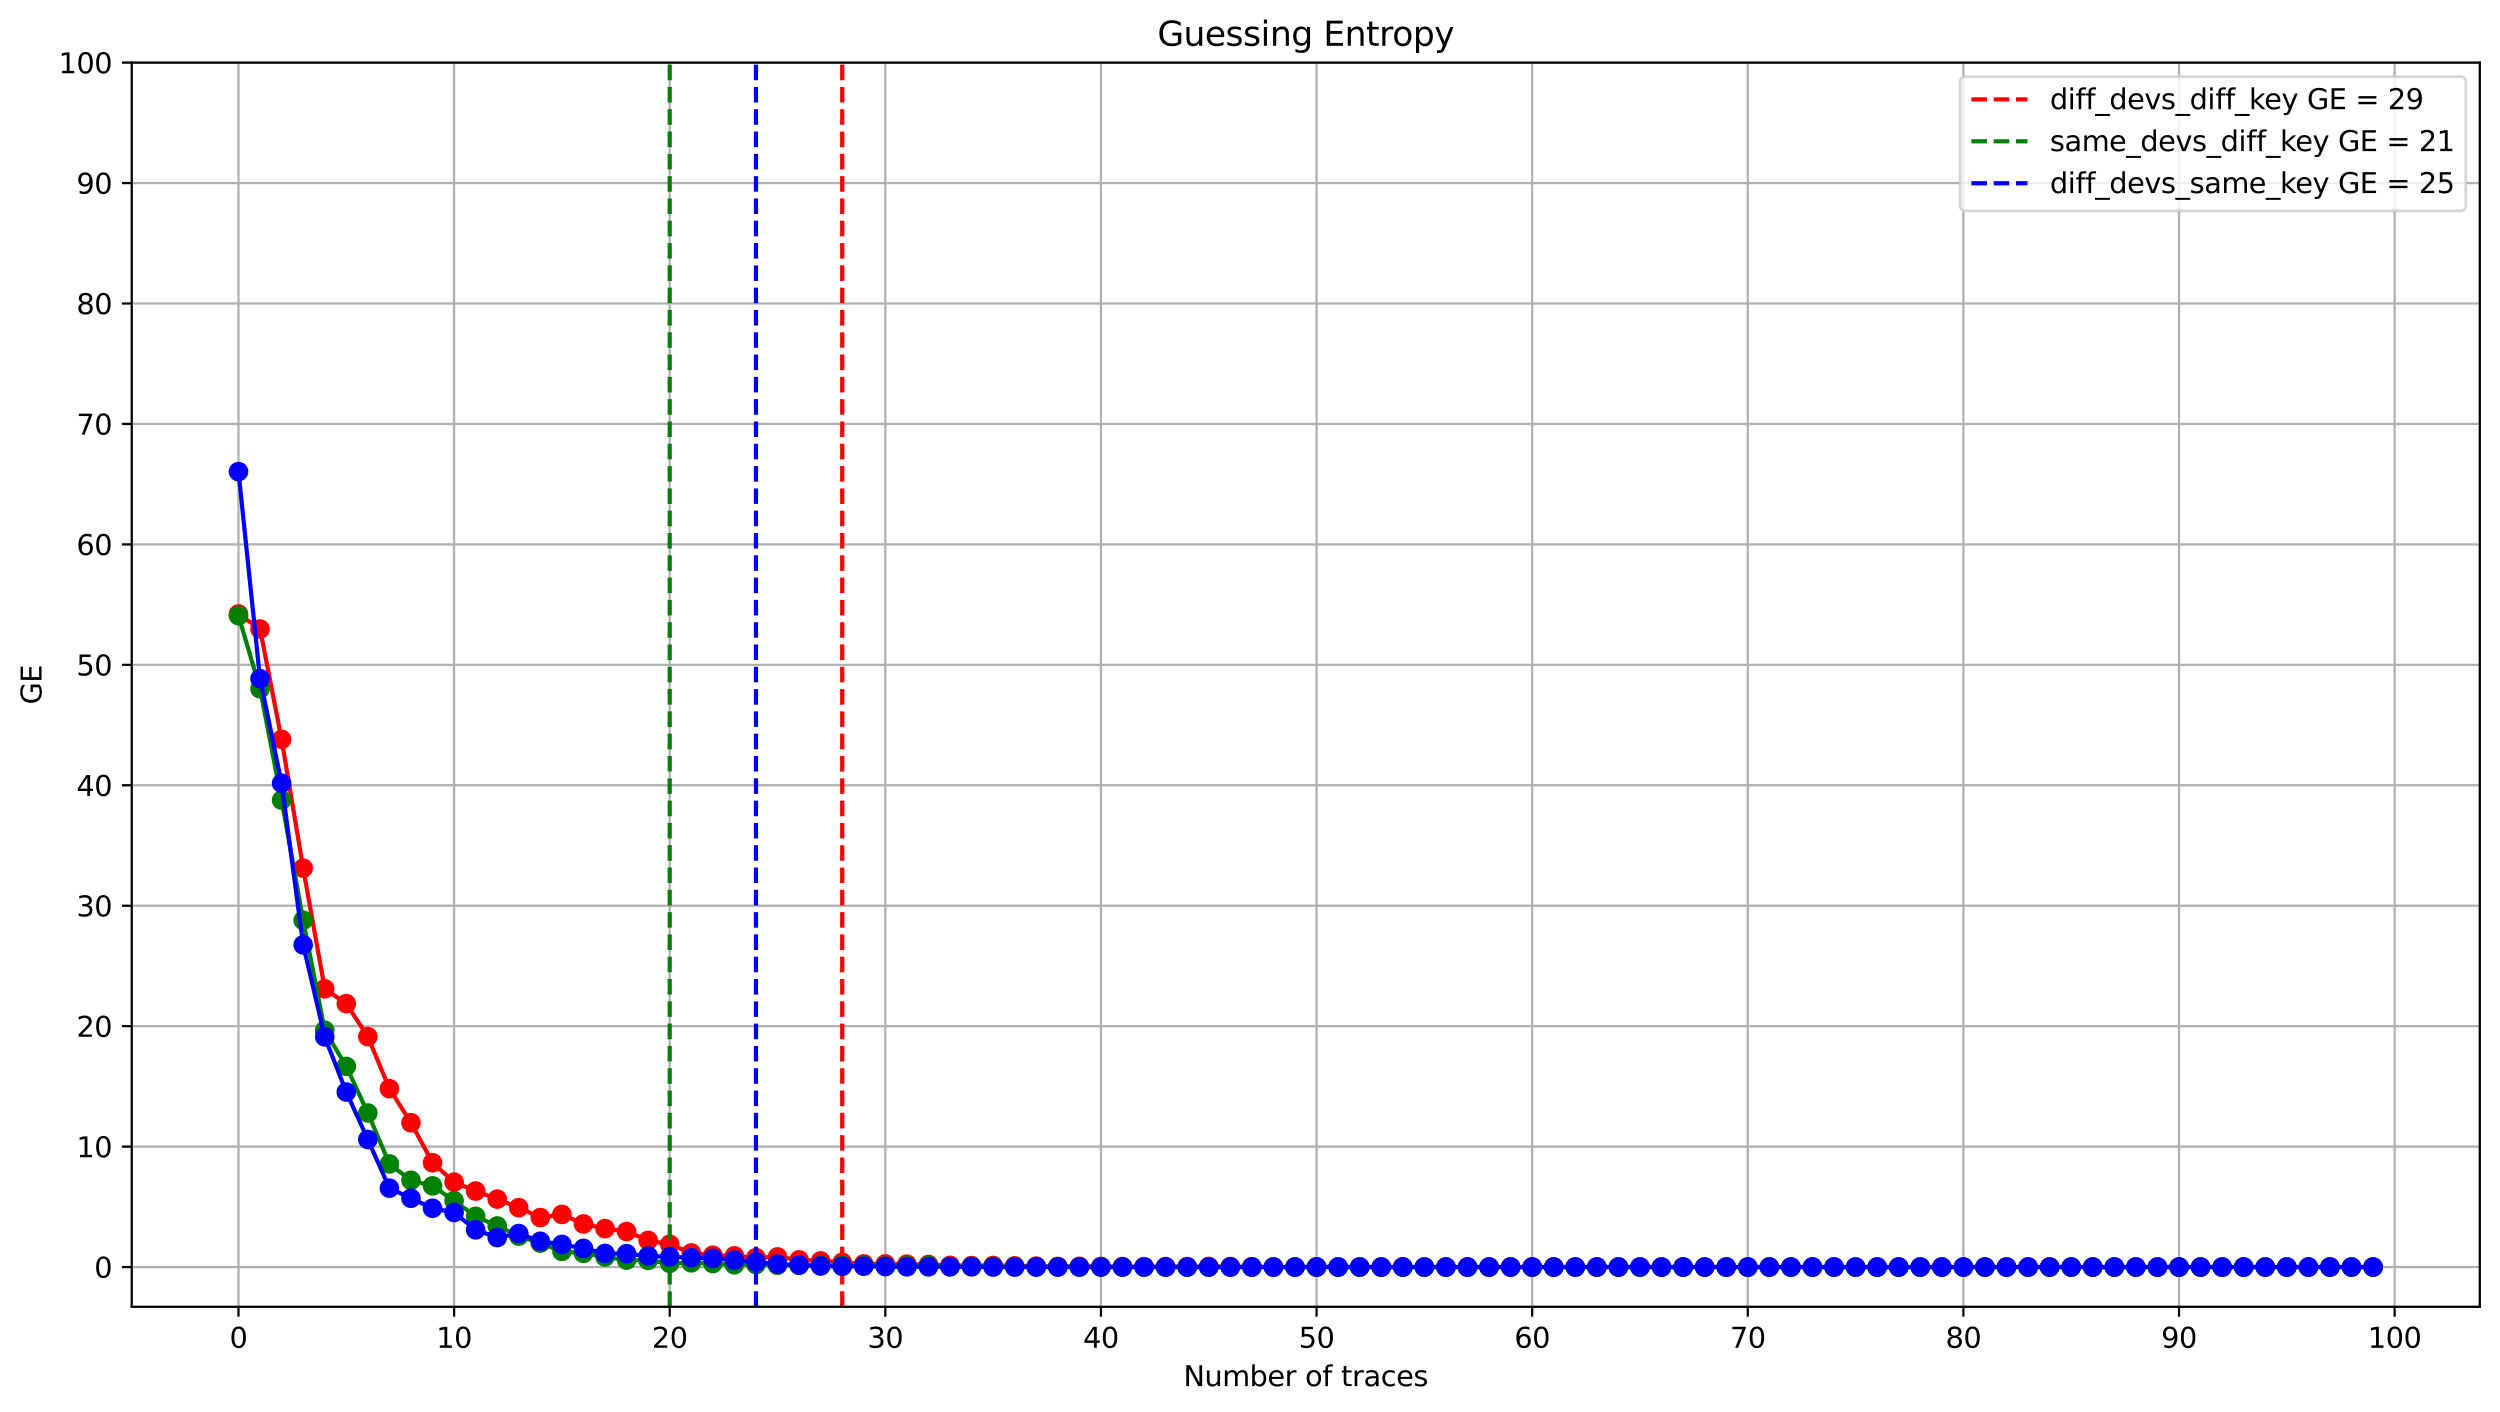 <?xml version="1.0" encoding="utf-8" standalone="no"?>
<!DOCTYPE svg PUBLIC "-//W3C//DTD SVG 1.1//EN"
  "http://www.w3.org/Graphics/SVG/1.1/DTD/svg11.dtd">
<svg xmlns:xlink="http://www.w3.org/1999/xlink" width="891.166pt" height="503.394pt" viewBox="0 0 891.166 503.394" xmlns="http://www.w3.org/2000/svg" version="1.1">
 <defs>
  <style type="text/css">*{stroke-linejoin: round; stroke-linecap: butt}</style>
 </defs>
 <g id="figure_1">
  <g id="patch_1">
   <path d="M 0 503.394 
L 891.166 503.394 
L 891.166 0 
L 0 0 
z
" style="fill: #ffffff"/>
  </g>
  <g id="axes_1">
   <g id="patch_2">
    <path d="M 46.966 465.838 
L 883.966 465.838 
L 883.966 22.318 
L 46.966 22.318 
z
" style="fill: #ffffff"/>
   </g>
   <g id="matplotlib.axis_1">
    <g id="xtick_1">
     <g id="line2d_1">
      <path d="M 85.011 465.838 
L 85.011 22.318 
" clip-path="url(#pe0046aa4f1)" style="fill: none; stroke: #b0b0b0; stroke-width: 0.8; stroke-linecap: square"/>
     </g>
     <g id="line2d_2">
      <defs>
       <path id="m306bc6666c" d="M 0 0 
L 0 3.5 
" style="stroke: #000000; stroke-width: 0.8"/>
      </defs>
      <g>
       <use xlink:href="#m306bc6666c" x="85.011" y="465.838" style="stroke: #000000; stroke-width: 0.8"/>
      </g>
     </g>
     <g id="text_1">
      <!-- 0 -->
      <g transform="translate(81.83 480.437) scale(0.1 -0.1)">
       <defs>
        <path id="DejaVuSans-30" d="M 2034 4250 
Q 1547 4250 1301 3770 
Q 1056 3291 1056 2328 
Q 1056 1369 1301 889 
Q 1547 409 2034 409 
Q 2525 409 2770 889 
Q 3016 1369 3016 2328 
Q 3016 3291 2770 3770 
Q 2525 4250 2034 4250 
z
M 2034 4750 
Q 2819 4750 3233 4129 
Q 3647 3509 3647 2328 
Q 3647 1150 3233 529 
Q 2819 -91 2034 -91 
Q 1250 -91 836 529 
Q 422 1150 422 2328 
Q 422 3509 836 4129 
Q 1250 4750 2034 4750 
z
" transform="scale(0.016)"/>
       </defs>
       <use xlink:href="#DejaVuSans-30"/>
      </g>
     </g>
    </g>
    <g id="xtick_2">
     <g id="line2d_3">
      <path d="M 161.871 465.838 
L 161.871 22.318 
" clip-path="url(#pe0046aa4f1)" style="fill: none; stroke: #b0b0b0; stroke-width: 0.8; stroke-linecap: square"/>
     </g>
     <g id="line2d_4">
      <g>
       <use xlink:href="#m306bc6666c" x="161.871" y="465.838" style="stroke: #000000; stroke-width: 0.8"/>
      </g>
     </g>
     <g id="text_2">
      <!-- 10 -->
      <g transform="translate(155.508 480.437) scale(0.1 -0.1)">
       <defs>
        <path id="DejaVuSans-31" d="M 794 531 
L 1825 531 
L 1825 4091 
L 703 3866 
L 703 4441 
L 1819 4666 
L 2450 4666 
L 2450 531 
L 3481 531 
L 3481 0 
L 794 0 
L 794 531 
z
" transform="scale(0.016)"/>
       </defs>
       <use xlink:href="#DejaVuSans-31"/>
       <use xlink:href="#DejaVuSans-30" x="63.623"/>
      </g>
     </g>
    </g>
    <g id="xtick_3">
     <g id="line2d_5">
      <path d="M 238.73 465.838 
L 238.73 22.318 
" clip-path="url(#pe0046aa4f1)" style="fill: none; stroke: #b0b0b0; stroke-width: 0.8; stroke-linecap: square"/>
     </g>
     <g id="line2d_6">
      <g>
       <use xlink:href="#m306bc6666c" x="238.73" y="465.838" style="stroke: #000000; stroke-width: 0.8"/>
      </g>
     </g>
     <g id="text_3">
      <!-- 20 -->
      <g transform="translate(232.368 480.437) scale(0.1 -0.1)">
       <defs>
        <path id="DejaVuSans-32" d="M 1228 531 
L 3431 531 
L 3431 0 
L 469 0 
L 469 531 
Q 828 903 1448 1529 
Q 2069 2156 2228 2338 
Q 2531 2678 2651 2914 
Q 2772 3150 2772 3378 
Q 2772 3750 2511 3984 
Q 2250 4219 1831 4219 
Q 1534 4219 1204 4116 
Q 875 4013 500 3803 
L 500 4441 
Q 881 4594 1212 4672 
Q 1544 4750 1819 4750 
Q 2544 4750 2975 4387 
Q 3406 4025 3406 3419 
Q 3406 3131 3298 2873 
Q 3191 2616 2906 2266 
Q 2828 2175 2409 1742 
Q 1991 1309 1228 531 
z
" transform="scale(0.016)"/>
       </defs>
       <use xlink:href="#DejaVuSans-32"/>
       <use xlink:href="#DejaVuSans-30" x="63.623"/>
      </g>
     </g>
    </g>
    <g id="xtick_4">
     <g id="line2d_7">
      <path d="M 315.59 465.838 
L 315.59 22.318 
" clip-path="url(#pe0046aa4f1)" style="fill: none; stroke: #b0b0b0; stroke-width: 0.8; stroke-linecap: square"/>
     </g>
     <g id="line2d_8">
      <g>
       <use xlink:href="#m306bc6666c" x="315.59" y="465.838" style="stroke: #000000; stroke-width: 0.8"/>
      </g>
     </g>
     <g id="text_4">
      <!-- 30 -->
      <g transform="translate(309.227 480.437) scale(0.1 -0.1)">
       <defs>
        <path id="DejaVuSans-33" d="M 2597 2516 
Q 3050 2419 3304 2112 
Q 3559 1806 3559 1356 
Q 3559 666 3084 287 
Q 2609 -91 1734 -91 
Q 1441 -91 1130 -33 
Q 819 25 488 141 
L 488 750 
Q 750 597 1062 519 
Q 1375 441 1716 441 
Q 2309 441 2620 675 
Q 2931 909 2931 1356 
Q 2931 1769 2642 2001 
Q 2353 2234 1838 2234 
L 1294 2234 
L 1294 2753 
L 1863 2753 
Q 2328 2753 2575 2939 
Q 2822 3125 2822 3475 
Q 2822 3834 2567 4026 
Q 2313 4219 1838 4219 
Q 1578 4219 1281 4162 
Q 984 4106 628 3988 
L 628 4550 
Q 988 4650 1302 4700 
Q 1616 4750 1894 4750 
Q 2613 4750 3031 4423 
Q 3450 4097 3450 3541 
Q 3450 3153 3228 2886 
Q 3006 2619 2597 2516 
z
" transform="scale(0.016)"/>
       </defs>
       <use xlink:href="#DejaVuSans-33"/>
       <use xlink:href="#DejaVuSans-30" x="63.623"/>
      </g>
     </g>
    </g>
    <g id="xtick_5">
     <g id="line2d_9">
      <path d="M 392.449 465.838 
L 392.449 22.318 
" clip-path="url(#pe0046aa4f1)" style="fill: none; stroke: #b0b0b0; stroke-width: 0.8; stroke-linecap: square"/>
     </g>
     <g id="line2d_10">
      <g>
       <use xlink:href="#m306bc6666c" x="392.449" y="465.838" style="stroke: #000000; stroke-width: 0.8"/>
      </g>
     </g>
     <g id="text_5">
      <!-- 40 -->
      <g transform="translate(386.087 480.437) scale(0.1 -0.1)">
       <defs>
        <path id="DejaVuSans-34" d="M 2419 4116 
L 825 1625 
L 2419 1625 
L 2419 4116 
z
M 2253 4666 
L 3047 4666 
L 3047 1625 
L 3713 1625 
L 3713 1100 
L 3047 1100 
L 3047 0 
L 2419 0 
L 2419 1100 
L 313 1100 
L 313 1709 
L 2253 4666 
z
" transform="scale(0.016)"/>
       </defs>
       <use xlink:href="#DejaVuSans-34"/>
       <use xlink:href="#DejaVuSans-30" x="63.623"/>
      </g>
     </g>
    </g>
    <g id="xtick_6">
     <g id="line2d_11">
      <path d="M 469.309 465.838 
L 469.309 22.318 
" clip-path="url(#pe0046aa4f1)" style="fill: none; stroke: #b0b0b0; stroke-width: 0.8; stroke-linecap: square"/>
     </g>
     <g id="line2d_12">
      <g>
       <use xlink:href="#m306bc6666c" x="469.309" y="465.838" style="stroke: #000000; stroke-width: 0.8"/>
      </g>
     </g>
     <g id="text_6">
      <!-- 50 -->
      <g transform="translate(462.946 480.437) scale(0.1 -0.1)">
       <defs>
        <path id="DejaVuSans-35" d="M 691 4666 
L 3169 4666 
L 3169 4134 
L 1269 4134 
L 1269 2991 
Q 1406 3038 1543 3061 
Q 1681 3084 1819 3084 
Q 2600 3084 3056 2656 
Q 3513 2228 3513 1497 
Q 3513 744 3044 326 
Q 2575 -91 1722 -91 
Q 1428 -91 1123 -41 
Q 819 9 494 109 
L 494 744 
Q 775 591 1075 516 
Q 1375 441 1709 441 
Q 2250 441 2565 725 
Q 2881 1009 2881 1497 
Q 2881 1984 2565 2268 
Q 2250 2553 1709 2553 
Q 1456 2553 1204 2497 
Q 953 2441 691 2322 
L 691 4666 
z
" transform="scale(0.016)"/>
       </defs>
       <use xlink:href="#DejaVuSans-35"/>
       <use xlink:href="#DejaVuSans-30" x="63.623"/>
      </g>
     </g>
    </g>
    <g id="xtick_7">
     <g id="line2d_13">
      <path d="M 546.168 465.838 
L 546.168 22.318 
" clip-path="url(#pe0046aa4f1)" style="fill: none; stroke: #b0b0b0; stroke-width: 0.8; stroke-linecap: square"/>
     </g>
     <g id="line2d_14">
      <g>
       <use xlink:href="#m306bc6666c" x="546.168" y="465.838" style="stroke: #000000; stroke-width: 0.8"/>
      </g>
     </g>
     <g id="text_7">
      <!-- 60 -->
      <g transform="translate(539.806 480.437) scale(0.1 -0.1)">
       <defs>
        <path id="DejaVuSans-36" d="M 2113 2584 
Q 1688 2584 1439 2293 
Q 1191 2003 1191 1497 
Q 1191 994 1439 701 
Q 1688 409 2113 409 
Q 2538 409 2786 701 
Q 3034 994 3034 1497 
Q 3034 2003 2786 2293 
Q 2538 2584 2113 2584 
z
M 3366 4563 
L 3366 3988 
Q 3128 4100 2886 4159 
Q 2644 4219 2406 4219 
Q 1781 4219 1451 3797 
Q 1122 3375 1075 2522 
Q 1259 2794 1537 2939 
Q 1816 3084 2150 3084 
Q 2853 3084 3261 2657 
Q 3669 2231 3669 1497 
Q 3669 778 3244 343 
Q 2819 -91 2113 -91 
Q 1303 -91 875 529 
Q 447 1150 447 2328 
Q 447 3434 972 4092 
Q 1497 4750 2381 4750 
Q 2619 4750 2861 4703 
Q 3103 4656 3366 4563 
z
" transform="scale(0.016)"/>
       </defs>
       <use xlink:href="#DejaVuSans-36"/>
       <use xlink:href="#DejaVuSans-30" x="63.623"/>
      </g>
     </g>
    </g>
    <g id="xtick_8">
     <g id="line2d_15">
      <path d="M 623.028 465.838 
L 623.028 22.318 
" clip-path="url(#pe0046aa4f1)" style="fill: none; stroke: #b0b0b0; stroke-width: 0.8; stroke-linecap: square"/>
     </g>
     <g id="line2d_16">
      <g>
       <use xlink:href="#m306bc6666c" x="623.028" y="465.838" style="stroke: #000000; stroke-width: 0.8"/>
      </g>
     </g>
     <g id="text_8">
      <!-- 70 -->
      <g transform="translate(616.665 480.437) scale(0.1 -0.1)">
       <defs>
        <path id="DejaVuSans-37" d="M 525 4666 
L 3525 4666 
L 3525 4397 
L 1831 0 
L 1172 0 
L 2766 4134 
L 525 4134 
L 525 4666 
z
" transform="scale(0.016)"/>
       </defs>
       <use xlink:href="#DejaVuSans-37"/>
       <use xlink:href="#DejaVuSans-30" x="63.623"/>
      </g>
     </g>
    </g>
    <g id="xtick_9">
     <g id="line2d_17">
      <path d="M 699.887 465.838 
L 699.887 22.318 
" clip-path="url(#pe0046aa4f1)" style="fill: none; stroke: #b0b0b0; stroke-width: 0.8; stroke-linecap: square"/>
     </g>
     <g id="line2d_18">
      <g>
       <use xlink:href="#m306bc6666c" x="699.887" y="465.838" style="stroke: #000000; stroke-width: 0.8"/>
      </g>
     </g>
     <g id="text_9">
      <!-- 80 -->
      <g transform="translate(693.525 480.437) scale(0.1 -0.1)">
       <defs>
        <path id="DejaVuSans-38" d="M 2034 2216 
Q 1584 2216 1326 1975 
Q 1069 1734 1069 1313 
Q 1069 891 1326 650 
Q 1584 409 2034 409 
Q 2484 409 2743 651 
Q 3003 894 3003 1313 
Q 3003 1734 2745 1975 
Q 2488 2216 2034 2216 
z
M 1403 2484 
Q 997 2584 770 2862 
Q 544 3141 544 3541 
Q 544 4100 942 4425 
Q 1341 4750 2034 4750 
Q 2731 4750 3128 4425 
Q 3525 4100 3525 3541 
Q 3525 3141 3298 2862 
Q 3072 2584 2669 2484 
Q 3125 2378 3379 2068 
Q 3634 1759 3634 1313 
Q 3634 634 3220 271 
Q 2806 -91 2034 -91 
Q 1263 -91 848 271 
Q 434 634 434 1313 
Q 434 1759 690 2068 
Q 947 2378 1403 2484 
z
M 1172 3481 
Q 1172 3119 1398 2916 
Q 1625 2713 2034 2713 
Q 2441 2713 2670 2916 
Q 2900 3119 2900 3481 
Q 2900 3844 2670 4047 
Q 2441 4250 2034 4250 
Q 1625 4250 1398 4047 
Q 1172 3844 1172 3481 
z
" transform="scale(0.016)"/>
       </defs>
       <use xlink:href="#DejaVuSans-38"/>
       <use xlink:href="#DejaVuSans-30" x="63.623"/>
      </g>
     </g>
    </g>
    <g id="xtick_10">
     <g id="line2d_19">
      <path d="M 776.747 465.838 
L 776.747 22.318 
" clip-path="url(#pe0046aa4f1)" style="fill: none; stroke: #b0b0b0; stroke-width: 0.8; stroke-linecap: square"/>
     </g>
     <g id="line2d_20">
      <g>
       <use xlink:href="#m306bc6666c" x="776.747" y="465.838" style="stroke: #000000; stroke-width: 0.8"/>
      </g>
     </g>
     <g id="text_10">
      <!-- 90 -->
      <g transform="translate(770.384 480.437) scale(0.1 -0.1)">
       <defs>
        <path id="DejaVuSans-39" d="M 703 97 
L 703 672 
Q 941 559 1184 500 
Q 1428 441 1663 441 
Q 2288 441 2617 861 
Q 2947 1281 2994 2138 
Q 2813 1869 2534 1725 
Q 2256 1581 1919 1581 
Q 1219 1581 811 2004 
Q 403 2428 403 3163 
Q 403 3881 828 4315 
Q 1253 4750 1959 4750 
Q 2769 4750 3195 4129 
Q 3622 3509 3622 2328 
Q 3622 1225 3098 567 
Q 2575 -91 1691 -91 
Q 1453 -91 1209 -44 
Q 966 3 703 97 
z
M 1959 2075 
Q 2384 2075 2632 2365 
Q 2881 2656 2881 3163 
Q 2881 3666 2632 3958 
Q 2384 4250 1959 4250 
Q 1534 4250 1286 3958 
Q 1038 3666 1038 3163 
Q 1038 2656 1286 2365 
Q 1534 2075 1959 2075 
z
" transform="scale(0.016)"/>
       </defs>
       <use xlink:href="#DejaVuSans-39"/>
       <use xlink:href="#DejaVuSans-30" x="63.623"/>
      </g>
     </g>
    </g>
    <g id="xtick_11">
     <g id="line2d_21">
      <path d="M 853.606 465.838 
L 853.606 22.318 
" clip-path="url(#pe0046aa4f1)" style="fill: none; stroke: #b0b0b0; stroke-width: 0.8; stroke-linecap: square"/>
     </g>
     <g id="line2d_22">
      <g>
       <use xlink:href="#m306bc6666c" x="853.606" y="465.838" style="stroke: #000000; stroke-width: 0.8"/>
      </g>
     </g>
     <g id="text_11">
      <!-- 100 -->
      <g transform="translate(844.062 480.437) scale(0.1 -0.1)">
       <use xlink:href="#DejaVuSans-31"/>
       <use xlink:href="#DejaVuSans-30" x="63.623"/>
       <use xlink:href="#DejaVuSans-30" x="127.246"/>
      </g>
     </g>
    </g>
    <g id="text_12">
     <!-- Number of traces -->
     <g transform="translate(421.872 494.115) scale(0.1 -0.1)">
      <defs>
       <path id="DejaVuSans-4e" d="M 628 4666 
L 1478 4666 
L 3547 763 
L 3547 4666 
L 4159 4666 
L 4159 0 
L 3309 0 
L 1241 3903 
L 1241 0 
L 628 0 
L 628 4666 
z
" transform="scale(0.016)"/>
       <path id="DejaVuSans-75" d="M 544 1381 
L 544 3500 
L 1119 3500 
L 1119 1403 
Q 1119 906 1312 657 
Q 1506 409 1894 409 
Q 2359 409 2629 706 
Q 2900 1003 2900 1516 
L 2900 3500 
L 3475 3500 
L 3475 0 
L 2900 0 
L 2900 538 
Q 2691 219 2414 64 
Q 2138 -91 1772 -91 
Q 1169 -91 856 284 
Q 544 659 544 1381 
z
M 1991 3584 
L 1991 3584 
z
" transform="scale(0.016)"/>
       <path id="DejaVuSans-6d" d="M 3328 2828 
Q 3544 3216 3844 3400 
Q 4144 3584 4550 3584 
Q 5097 3584 5394 3201 
Q 5691 2819 5691 2113 
L 5691 0 
L 5113 0 
L 5113 2094 
Q 5113 2597 4934 2840 
Q 4756 3084 4391 3084 
Q 3944 3084 3684 2787 
Q 3425 2491 3425 1978 
L 3425 0 
L 2847 0 
L 2847 2094 
Q 2847 2600 2669 2842 
Q 2491 3084 2119 3084 
Q 1678 3084 1418 2786 
Q 1159 2488 1159 1978 
L 1159 0 
L 581 0 
L 581 3500 
L 1159 3500 
L 1159 2956 
Q 1356 3278 1631 3431 
Q 1906 3584 2284 3584 
Q 2666 3584 2933 3390 
Q 3200 3197 3328 2828 
z
" transform="scale(0.016)"/>
       <path id="DejaVuSans-62" d="M 3116 1747 
Q 3116 2381 2855 2742 
Q 2594 3103 2138 3103 
Q 1681 3103 1420 2742 
Q 1159 2381 1159 1747 
Q 1159 1113 1420 752 
Q 1681 391 2138 391 
Q 2594 391 2855 752 
Q 3116 1113 3116 1747 
z
M 1159 2969 
Q 1341 3281 1617 3432 
Q 1894 3584 2278 3584 
Q 2916 3584 3314 3078 
Q 3713 2572 3713 1747 
Q 3713 922 3314 415 
Q 2916 -91 2278 -91 
Q 1894 -91 1617 61 
Q 1341 213 1159 525 
L 1159 0 
L 581 0 
L 581 4863 
L 1159 4863 
L 1159 2969 
z
" transform="scale(0.016)"/>
       <path id="DejaVuSans-65" d="M 3597 1894 
L 3597 1613 
L 953 1613 
Q 991 1019 1311 708 
Q 1631 397 2203 397 
Q 2534 397 2845 478 
Q 3156 559 3463 722 
L 3463 178 
Q 3153 47 2828 -22 
Q 2503 -91 2169 -91 
Q 1331 -91 842 396 
Q 353 884 353 1716 
Q 353 2575 817 3079 
Q 1281 3584 2069 3584 
Q 2775 3584 3186 3129 
Q 3597 2675 3597 1894 
z
M 3022 2063 
Q 3016 2534 2758 2815 
Q 2500 3097 2075 3097 
Q 1594 3097 1305 2825 
Q 1016 2553 972 2059 
L 3022 2063 
z
" transform="scale(0.016)"/>
       <path id="DejaVuSans-72" d="M 2631 2963 
Q 2534 3019 2420 3045 
Q 2306 3072 2169 3072 
Q 1681 3072 1420 2755 
Q 1159 2438 1159 1844 
L 1159 0 
L 581 0 
L 581 3500 
L 1159 3500 
L 1159 2956 
Q 1341 3275 1631 3429 
Q 1922 3584 2338 3584 
Q 2397 3584 2469 3576 
Q 2541 3569 2628 3553 
L 2631 2963 
z
" transform="scale(0.016)"/>
       <path id="DejaVuSans-20" transform="scale(0.016)"/>
       <path id="DejaVuSans-6f" d="M 1959 3097 
Q 1497 3097 1228 2736 
Q 959 2375 959 1747 
Q 959 1119 1226 758 
Q 1494 397 1959 397 
Q 2419 397 2687 759 
Q 2956 1122 2956 1747 
Q 2956 2369 2687 2733 
Q 2419 3097 1959 3097 
z
M 1959 3584 
Q 2709 3584 3137 3096 
Q 3566 2609 3566 1747 
Q 3566 888 3137 398 
Q 2709 -91 1959 -91 
Q 1206 -91 779 398 
Q 353 888 353 1747 
Q 353 2609 779 3096 
Q 1206 3584 1959 3584 
z
" transform="scale(0.016)"/>
       <path id="DejaVuSans-66" d="M 2375 4863 
L 2375 4384 
L 1825 4384 
Q 1516 4384 1395 4259 
Q 1275 4134 1275 3809 
L 1275 3500 
L 2222 3500 
L 2222 3053 
L 1275 3053 
L 1275 0 
L 697 0 
L 697 3053 
L 147 3053 
L 147 3500 
L 697 3500 
L 697 3744 
Q 697 4328 969 4595 
Q 1241 4863 1831 4863 
L 2375 4863 
z
" transform="scale(0.016)"/>
       <path id="DejaVuSans-74" d="M 1172 4494 
L 1172 3500 
L 2356 3500 
L 2356 3053 
L 1172 3053 
L 1172 1153 
Q 1172 725 1289 603 
Q 1406 481 1766 481 
L 2356 481 
L 2356 0 
L 1766 0 
Q 1100 0 847 248 
Q 594 497 594 1153 
L 594 3053 
L 172 3053 
L 172 3500 
L 594 3500 
L 594 4494 
L 1172 4494 
z
" transform="scale(0.016)"/>
       <path id="DejaVuSans-61" d="M 2194 1759 
Q 1497 1759 1228 1600 
Q 959 1441 959 1056 
Q 959 750 1161 570 
Q 1363 391 1709 391 
Q 2188 391 2477 730 
Q 2766 1069 2766 1631 
L 2766 1759 
L 2194 1759 
z
M 3341 1997 
L 3341 0 
L 2766 0 
L 2766 531 
Q 2569 213 2275 61 
Q 1981 -91 1556 -91 
Q 1019 -91 701 211 
Q 384 513 384 1019 
Q 384 1609 779 1909 
Q 1175 2209 1959 2209 
L 2766 2209 
L 2766 2266 
Q 2766 2663 2505 2880 
Q 2244 3097 1772 3097 
Q 1472 3097 1187 3025 
Q 903 2953 641 2809 
L 641 3341 
Q 956 3463 1253 3523 
Q 1550 3584 1831 3584 
Q 2591 3584 2966 3190 
Q 3341 2797 3341 1997 
z
" transform="scale(0.016)"/>
       <path id="DejaVuSans-63" d="M 3122 3366 
L 3122 2828 
Q 2878 2963 2633 3030 
Q 2388 3097 2138 3097 
Q 1578 3097 1268 2742 
Q 959 2388 959 1747 
Q 959 1106 1268 751 
Q 1578 397 2138 397 
Q 2388 397 2633 464 
Q 2878 531 3122 666 
L 3122 134 
Q 2881 22 2623 -34 
Q 2366 -91 2075 -91 
Q 1284 -91 818 406 
Q 353 903 353 1747 
Q 353 2603 823 3093 
Q 1294 3584 2113 3584 
Q 2378 3584 2631 3529 
Q 2884 3475 3122 3366 
z
" transform="scale(0.016)"/>
       <path id="DejaVuSans-73" d="M 2834 3397 
L 2834 2853 
Q 2591 2978 2328 3040 
Q 2066 3103 1784 3103 
Q 1356 3103 1142 2972 
Q 928 2841 928 2578 
Q 928 2378 1081 2264 
Q 1234 2150 1697 2047 
L 1894 2003 
Q 2506 1872 2764 1633 
Q 3022 1394 3022 966 
Q 3022 478 2636 193 
Q 2250 -91 1575 -91 
Q 1294 -91 989 -36 
Q 684 19 347 128 
L 347 722 
Q 666 556 975 473 
Q 1284 391 1588 391 
Q 1994 391 2212 530 
Q 2431 669 2431 922 
Q 2431 1156 2273 1281 
Q 2116 1406 1581 1522 
L 1381 1569 
Q 847 1681 609 1914 
Q 372 2147 372 2553 
Q 372 3047 722 3315 
Q 1072 3584 1716 3584 
Q 2034 3584 2315 3537 
Q 2597 3491 2834 3397 
z
" transform="scale(0.016)"/>
      </defs>
      <use xlink:href="#DejaVuSans-4e"/>
      <use xlink:href="#DejaVuSans-75" x="74.805"/>
      <use xlink:href="#DejaVuSans-6d" x="138.184"/>
      <use xlink:href="#DejaVuSans-62" x="235.596"/>
      <use xlink:href="#DejaVuSans-65" x="299.072"/>
      <use xlink:href="#DejaVuSans-72" x="360.596"/>
      <use xlink:href="#DejaVuSans-20" x="401.709"/>
      <use xlink:href="#DejaVuSans-6f" x="433.496"/>
      <use xlink:href="#DejaVuSans-66" x="494.678"/>
      <use xlink:href="#DejaVuSans-20" x="529.883"/>
      <use xlink:href="#DejaVuSans-74" x="561.67"/>
      <use xlink:href="#DejaVuSans-72" x="600.879"/>
      <use xlink:href="#DejaVuSans-61" x="641.992"/>
      <use xlink:href="#DejaVuSans-63" x="703.271"/>
      <use xlink:href="#DejaVuSans-65" x="758.252"/>
      <use xlink:href="#DejaVuSans-73" x="819.775"/>
     </g>
    </g>
   </g>
   <g id="matplotlib.axis_2">
    <g id="ytick_1">
     <g id="line2d_23">
      <path d="M 46.966 451.661 
L 883.966 451.661 
" clip-path="url(#pe0046aa4f1)" style="fill: none; stroke: #b0b0b0; stroke-width: 0.8; stroke-linecap: square"/>
     </g>
     <g id="line2d_24">
      <defs>
       <path id="m0013be5f46" d="M 0 0 
L -3.5 0 
" style="stroke: #000000; stroke-width: 0.8"/>
      </defs>
      <g>
       <use xlink:href="#m0013be5f46" x="46.966" y="451.661" style="stroke: #000000; stroke-width: 0.8"/>
      </g>
     </g>
     <g id="text_13">
      <!-- 0 -->
      <g transform="translate(33.603 455.46) scale(0.1 -0.1)">
       <use xlink:href="#DejaVuSans-30"/>
      </g>
     </g>
    </g>
    <g id="ytick_2">
     <g id="line2d_25">
      <path d="M 46.966 408.727 
L 883.966 408.727 
" clip-path="url(#pe0046aa4f1)" style="fill: none; stroke: #b0b0b0; stroke-width: 0.8; stroke-linecap: square"/>
     </g>
     <g id="line2d_26">
      <g>
       <use xlink:href="#m0013be5f46" x="46.966" y="408.727" style="stroke: #000000; stroke-width: 0.8"/>
      </g>
     </g>
     <g id="text_14">
      <!-- 10 -->
      <g transform="translate(27.241 412.526) scale(0.1 -0.1)">
       <use xlink:href="#DejaVuSans-31"/>
       <use xlink:href="#DejaVuSans-30" x="63.623"/>
      </g>
     </g>
    </g>
    <g id="ytick_3">
     <g id="line2d_27">
      <path d="M 46.966 365.793 
L 883.966 365.793 
" clip-path="url(#pe0046aa4f1)" style="fill: none; stroke: #b0b0b0; stroke-width: 0.8; stroke-linecap: square"/>
     </g>
     <g id="line2d_28">
      <g>
       <use xlink:href="#m0013be5f46" x="46.966" y="365.793" style="stroke: #000000; stroke-width: 0.8"/>
      </g>
     </g>
     <g id="text_15">
      <!-- 20 -->
      <g transform="translate(27.241 369.592) scale(0.1 -0.1)">
       <use xlink:href="#DejaVuSans-32"/>
       <use xlink:href="#DejaVuSans-30" x="63.623"/>
      </g>
     </g>
    </g>
    <g id="ytick_4">
     <g id="line2d_29">
      <path d="M 46.966 322.858 
L 883.966 322.858 
" clip-path="url(#pe0046aa4f1)" style="fill: none; stroke: #b0b0b0; stroke-width: 0.8; stroke-linecap: square"/>
     </g>
     <g id="line2d_30">
      <g>
       <use xlink:href="#m0013be5f46" x="46.966" y="322.858" style="stroke: #000000; stroke-width: 0.8"/>
      </g>
     </g>
     <g id="text_16">
      <!-- 30 -->
      <g transform="translate(27.241 326.658) scale(0.1 -0.1)">
       <use xlink:href="#DejaVuSans-33"/>
       <use xlink:href="#DejaVuSans-30" x="63.623"/>
      </g>
     </g>
    </g>
    <g id="ytick_5">
     <g id="line2d_31">
      <path d="M 46.966 279.924 
L 883.966 279.924 
" clip-path="url(#pe0046aa4f1)" style="fill: none; stroke: #b0b0b0; stroke-width: 0.8; stroke-linecap: square"/>
     </g>
     <g id="line2d_32">
      <g>
       <use xlink:href="#m0013be5f46" x="46.966" y="279.924" style="stroke: #000000; stroke-width: 0.8"/>
      </g>
     </g>
     <g id="text_17">
      <!-- 40 -->
      <g transform="translate(27.241 283.723) scale(0.1 -0.1)">
       <use xlink:href="#DejaVuSans-34"/>
       <use xlink:href="#DejaVuSans-30" x="63.623"/>
      </g>
     </g>
    </g>
    <g id="ytick_6">
     <g id="line2d_33">
      <path d="M 46.966 236.99 
L 883.966 236.99 
" clip-path="url(#pe0046aa4f1)" style="fill: none; stroke: #b0b0b0; stroke-width: 0.8; stroke-linecap: square"/>
     </g>
     <g id="line2d_34">
      <g>
       <use xlink:href="#m0013be5f46" x="46.966" y="236.99" style="stroke: #000000; stroke-width: 0.8"/>
      </g>
     </g>
     <g id="text_18">
      <!-- 50 -->
      <g transform="translate(27.241 240.789) scale(0.1 -0.1)">
       <use xlink:href="#DejaVuSans-35"/>
       <use xlink:href="#DejaVuSans-30" x="63.623"/>
      </g>
     </g>
    </g>
    <g id="ytick_7">
     <g id="line2d_35">
      <path d="M 46.966 194.055 
L 883.966 194.055 
" clip-path="url(#pe0046aa4f1)" style="fill: none; stroke: #b0b0b0; stroke-width: 0.8; stroke-linecap: square"/>
     </g>
     <g id="line2d_36">
      <g>
       <use xlink:href="#m0013be5f46" x="46.966" y="194.055" style="stroke: #000000; stroke-width: 0.8"/>
      </g>
     </g>
     <g id="text_19">
      <!-- 60 -->
      <g transform="translate(27.241 197.855) scale(0.1 -0.1)">
       <use xlink:href="#DejaVuSans-36"/>
       <use xlink:href="#DejaVuSans-30" x="63.623"/>
      </g>
     </g>
    </g>
    <g id="ytick_8">
     <g id="line2d_37">
      <path d="M 46.966 151.121 
L 883.966 151.121 
" clip-path="url(#pe0046aa4f1)" style="fill: none; stroke: #b0b0b0; stroke-width: 0.8; stroke-linecap: square"/>
     </g>
     <g id="line2d_38">
      <g>
       <use xlink:href="#m0013be5f46" x="46.966" y="151.121" style="stroke: #000000; stroke-width: 0.8"/>
      </g>
     </g>
     <g id="text_20">
      <!-- 70 -->
      <g transform="translate(27.241 154.92) scale(0.1 -0.1)">
       <use xlink:href="#DejaVuSans-37"/>
       <use xlink:href="#DejaVuSans-30" x="63.623"/>
      </g>
     </g>
    </g>
    <g id="ytick_9">
     <g id="line2d_39">
      <path d="M 46.966 108.187 
L 883.966 108.187 
" clip-path="url(#pe0046aa4f1)" style="fill: none; stroke: #b0b0b0; stroke-width: 0.8; stroke-linecap: square"/>
     </g>
     <g id="line2d_40">
      <g>
       <use xlink:href="#m0013be5f46" x="46.966" y="108.187" style="stroke: #000000; stroke-width: 0.8"/>
      </g>
     </g>
     <g id="text_21">
      <!-- 80 -->
      <g transform="translate(27.241 111.986) scale(0.1 -0.1)">
       <use xlink:href="#DejaVuSans-38"/>
       <use xlink:href="#DejaVuSans-30" x="63.623"/>
      </g>
     </g>
    </g>
    <g id="ytick_10">
     <g id="line2d_41">
      <path d="M 46.966 65.252 
L 883.966 65.252 
" clip-path="url(#pe0046aa4f1)" style="fill: none; stroke: #b0b0b0; stroke-width: 0.8; stroke-linecap: square"/>
     </g>
     <g id="line2d_42">
      <g>
       <use xlink:href="#m0013be5f46" x="46.966" y="65.252" style="stroke: #000000; stroke-width: 0.8"/>
      </g>
     </g>
     <g id="text_22">
      <!-- 90 -->
      <g transform="translate(27.241 69.052) scale(0.1 -0.1)">
       <use xlink:href="#DejaVuSans-39"/>
       <use xlink:href="#DejaVuSans-30" x="63.623"/>
      </g>
     </g>
    </g>
    <g id="ytick_11">
     <g id="line2d_43">
      <path d="M 46.966 22.318 
L 883.966 22.318 
" clip-path="url(#pe0046aa4f1)" style="fill: none; stroke: #b0b0b0; stroke-width: 0.8; stroke-linecap: square"/>
     </g>
     <g id="line2d_44">
      <g>
       <use xlink:href="#m0013be5f46" x="46.966" y="22.318" style="stroke: #000000; stroke-width: 0.8"/>
      </g>
     </g>
     <g id="text_23">
      <!-- 100 -->
      <g transform="translate(20.878 26.117) scale(0.1 -0.1)">
       <use xlink:href="#DejaVuSans-31"/>
       <use xlink:href="#DejaVuSans-30" x="63.623"/>
       <use xlink:href="#DejaVuSans-30" x="127.246"/>
      </g>
     </g>
    </g>
    <g id="text_24">
     <!-- GE -->
     <g transform="translate(14.798 251.112) rotate(-90) scale(0.1 -0.1)">
      <defs>
       <path id="DejaVuSans-47" d="M 3809 666 
L 3809 1919 
L 2778 1919 
L 2778 2438 
L 4434 2438 
L 4434 434 
Q 4069 175 3628 42 
Q 3188 -91 2688 -91 
Q 1594 -91 976 548 
Q 359 1188 359 2328 
Q 359 3472 976 4111 
Q 1594 4750 2688 4750 
Q 3144 4750 3555 4637 
Q 3966 4525 4313 4306 
L 4313 3634 
Q 3963 3931 3569 4081 
Q 3175 4231 2741 4231 
Q 1884 4231 1454 3753 
Q 1025 3275 1025 2328 
Q 1025 1384 1454 906 
Q 1884 428 2741 428 
Q 3075 428 3337 486 
Q 3600 544 3809 666 
z
" transform="scale(0.016)"/>
       <path id="DejaVuSans-45" d="M 628 4666 
L 3578 4666 
L 3578 4134 
L 1259 4134 
L 1259 2753 
L 3481 2753 
L 3481 2222 
L 1259 2222 
L 1259 531 
L 3634 531 
L 3634 0 
L 628 0 
L 628 4666 
z
" transform="scale(0.016)"/>
      </defs>
      <use xlink:href="#DejaVuSans-47"/>
      <use xlink:href="#DejaVuSans-45" x="77.49"/>
     </g>
    </g>
   </g>
   <g id="line2d_45">
    <path d="M 300.218 465.838 
L 300.218 22.318 
" clip-path="url(#pe0046aa4f1)" style="fill: none; stroke-dasharray: 5.55,2.4; stroke-dashoffset: 0; stroke: #ff0000; stroke-width: 1.5"/>
   </g>
   <g id="line2d_46">
    <path d="M 85.011 218.871 
L 92.697 224.238 
L 100.383 263.566 
L 108.069 309.463 
L 115.755 352.483 
L 123.441 357.764 
L 131.127 369.528 
L 138.813 388.076 
L 146.499 400.226 
L 154.185 414.48 
L 161.871 421.393 
L 169.557 424.57 
L 177.242 427.446 
L 184.928 430.495 
L 192.614 434.015 
L 200.3 432.899 
L 207.986 436.291 
L 215.672 437.965 
L 223.358 438.996 
L 231.044 442.173 
L 238.73 443.547 
L 246.416 446.638 
L 254.102 447.454 
L 261.788 447.668 
L 269.474 448.312 
L 277.16 448.055 
L 284.846 449.085 
L 292.532 449.472 
L 300.218 449.987 
L 307.904 450.545 
L 315.59 450.545 
L 323.276 450.631 
L 330.961 450.76 
L 338.647 451.06 
L 346.333 451.146 
L 354.019 451.103 
L 361.705 451.232 
L 369.391 451.318 
L 377.077 451.447 
L 384.763 451.404 
L 392.449 451.447 
L 400.135 451.489 
L 407.821 451.532 
L 415.507 451.489 
L 423.193 451.489 
L 430.879 451.447 
L 438.565 451.489 
L 446.251 451.532 
L 453.937 451.661 
L 461.623 451.661 
L 469.309 451.575 
L 476.995 451.618 
L 484.681 451.618 
L 492.366 451.661 
L 500.052 451.618 
L 507.738 451.661 
L 515.424 451.661 
L 523.11 451.661 
L 530.796 451.661 
L 538.482 451.661 
L 546.168 451.661 
L 553.854 451.661 
L 561.54 451.661 
L 569.226 451.661 
L 576.912 451.661 
L 584.598 451.618 
L 592.284 451.661 
L 599.97 451.661 
L 607.656 451.661 
L 615.342 451.661 
L 623.028 451.661 
L 630.714 451.661 
L 638.4 451.661 
L 646.085 451.661 
L 653.771 451.661 
L 661.457 451.661 
L 669.143 451.661 
L 676.829 451.661 
L 684.515 451.661 
L 692.201 451.661 
L 699.887 451.661 
L 707.573 451.661 
L 715.259 451.661 
L 722.945 451.661 
L 730.631 451.661 
L 738.317 451.661 
L 746.003 451.661 
L 753.689 451.661 
L 761.375 451.661 
L 769.061 451.661 
L 776.747 451.661 
L 784.433 451.661 
L 792.119 451.661 
L 799.804 451.661 
L 807.49 451.661 
L 815.176 451.661 
L 822.862 451.661 
L 830.548 451.661 
L 838.234 451.661 
L 845.92 451.661 
" clip-path="url(#pe0046aa4f1)" style="fill: none; stroke: #ff0000; stroke-width: 1.5; stroke-linecap: square"/>
    <defs>
     <path id="m42330da29c" d="M 0 3 
C 0.796 3 1.559 2.684 2.121 2.121 
C 2.684 1.559 3 0.796 3 0 
C 3 -0.796 2.684 -1.559 2.121 -2.121 
C 1.559 -2.684 0.796 -3 0 -3 
C -0.796 -3 -1.559 -2.684 -2.121 -2.121 
C -2.684 -1.559 -3 -0.796 -3 0 
C -3 0.796 -2.684 1.559 -2.121 2.121 
C -1.559 2.684 -0.796 3 0 3 
z
" style="stroke: #ff0000"/>
    </defs>
    <g clip-path="url(#pe0046aa4f1)">
     <use xlink:href="#m42330da29c" x="85.011" y="218.871" style="fill: #ff0000; stroke: #ff0000"/>
     <use xlink:href="#m42330da29c" x="92.697" y="224.238" style="fill: #ff0000; stroke: #ff0000"/>
     <use xlink:href="#m42330da29c" x="100.383" y="263.566" style="fill: #ff0000; stroke: #ff0000"/>
     <use xlink:href="#m42330da29c" x="108.069" y="309.463" style="fill: #ff0000; stroke: #ff0000"/>
     <use xlink:href="#m42330da29c" x="115.755" y="352.483" style="fill: #ff0000; stroke: #ff0000"/>
     <use xlink:href="#m42330da29c" x="123.441" y="357.764" style="fill: #ff0000; stroke: #ff0000"/>
     <use xlink:href="#m42330da29c" x="131.127" y="369.528" style="fill: #ff0000; stroke: #ff0000"/>
     <use xlink:href="#m42330da29c" x="138.813" y="388.076" style="fill: #ff0000; stroke: #ff0000"/>
     <use xlink:href="#m42330da29c" x="146.499" y="400.226" style="fill: #ff0000; stroke: #ff0000"/>
     <use xlink:href="#m42330da29c" x="154.185" y="414.48" style="fill: #ff0000; stroke: #ff0000"/>
     <use xlink:href="#m42330da29c" x="161.871" y="421.393" style="fill: #ff0000; stroke: #ff0000"/>
     <use xlink:href="#m42330da29c" x="169.557" y="424.57" style="fill: #ff0000; stroke: #ff0000"/>
     <use xlink:href="#m42330da29c" x="177.242" y="427.446" style="fill: #ff0000; stroke: #ff0000"/>
     <use xlink:href="#m42330da29c" x="184.928" y="430.495" style="fill: #ff0000; stroke: #ff0000"/>
     <use xlink:href="#m42330da29c" x="192.614" y="434.015" style="fill: #ff0000; stroke: #ff0000"/>
     <use xlink:href="#m42330da29c" x="200.3" y="432.899" style="fill: #ff0000; stroke: #ff0000"/>
     <use xlink:href="#m42330da29c" x="207.986" y="436.291" style="fill: #ff0000; stroke: #ff0000"/>
     <use xlink:href="#m42330da29c" x="215.672" y="437.965" style="fill: #ff0000; stroke: #ff0000"/>
     <use xlink:href="#m42330da29c" x="223.358" y="438.996" style="fill: #ff0000; stroke: #ff0000"/>
     <use xlink:href="#m42330da29c" x="231.044" y="442.173" style="fill: #ff0000; stroke: #ff0000"/>
     <use xlink:href="#m42330da29c" x="238.73" y="443.547" style="fill: #ff0000; stroke: #ff0000"/>
     <use xlink:href="#m42330da29c" x="246.416" y="446.638" style="fill: #ff0000; stroke: #ff0000"/>
     <use xlink:href="#m42330da29c" x="254.102" y="447.454" style="fill: #ff0000; stroke: #ff0000"/>
     <use xlink:href="#m42330da29c" x="261.788" y="447.668" style="fill: #ff0000; stroke: #ff0000"/>
     <use xlink:href="#m42330da29c" x="269.474" y="448.312" style="fill: #ff0000; stroke: #ff0000"/>
     <use xlink:href="#m42330da29c" x="277.16" y="448.055" style="fill: #ff0000; stroke: #ff0000"/>
     <use xlink:href="#m42330da29c" x="284.846" y="449.085" style="fill: #ff0000; stroke: #ff0000"/>
     <use xlink:href="#m42330da29c" x="292.532" y="449.472" style="fill: #ff0000; stroke: #ff0000"/>
     <use xlink:href="#m42330da29c" x="300.218" y="449.987" style="fill: #ff0000; stroke: #ff0000"/>
     <use xlink:href="#m42330da29c" x="307.904" y="450.545" style="fill: #ff0000; stroke: #ff0000"/>
     <use xlink:href="#m42330da29c" x="315.59" y="450.545" style="fill: #ff0000; stroke: #ff0000"/>
     <use xlink:href="#m42330da29c" x="323.276" y="450.631" style="fill: #ff0000; stroke: #ff0000"/>
     <use xlink:href="#m42330da29c" x="330.961" y="450.76" style="fill: #ff0000; stroke: #ff0000"/>
     <use xlink:href="#m42330da29c" x="338.647" y="451.06" style="fill: #ff0000; stroke: #ff0000"/>
     <use xlink:href="#m42330da29c" x="346.333" y="451.146" style="fill: #ff0000; stroke: #ff0000"/>
     <use xlink:href="#m42330da29c" x="354.019" y="451.103" style="fill: #ff0000; stroke: #ff0000"/>
     <use xlink:href="#m42330da29c" x="361.705" y="451.232" style="fill: #ff0000; stroke: #ff0000"/>
     <use xlink:href="#m42330da29c" x="369.391" y="451.318" style="fill: #ff0000; stroke: #ff0000"/>
     <use xlink:href="#m42330da29c" x="377.077" y="451.447" style="fill: #ff0000; stroke: #ff0000"/>
     <use xlink:href="#m42330da29c" x="384.763" y="451.404" style="fill: #ff0000; stroke: #ff0000"/>
     <use xlink:href="#m42330da29c" x="392.449" y="451.447" style="fill: #ff0000; stroke: #ff0000"/>
     <use xlink:href="#m42330da29c" x="400.135" y="451.489" style="fill: #ff0000; stroke: #ff0000"/>
     <use xlink:href="#m42330da29c" x="407.821" y="451.532" style="fill: #ff0000; stroke: #ff0000"/>
     <use xlink:href="#m42330da29c" x="415.507" y="451.489" style="fill: #ff0000; stroke: #ff0000"/>
     <use xlink:href="#m42330da29c" x="423.193" y="451.489" style="fill: #ff0000; stroke: #ff0000"/>
     <use xlink:href="#m42330da29c" x="430.879" y="451.447" style="fill: #ff0000; stroke: #ff0000"/>
     <use xlink:href="#m42330da29c" x="438.565" y="451.489" style="fill: #ff0000; stroke: #ff0000"/>
     <use xlink:href="#m42330da29c" x="446.251" y="451.532" style="fill: #ff0000; stroke: #ff0000"/>
     <use xlink:href="#m42330da29c" x="453.937" y="451.661" style="fill: #ff0000; stroke: #ff0000"/>
     <use xlink:href="#m42330da29c" x="461.623" y="451.661" style="fill: #ff0000; stroke: #ff0000"/>
     <use xlink:href="#m42330da29c" x="469.309" y="451.575" style="fill: #ff0000; stroke: #ff0000"/>
     <use xlink:href="#m42330da29c" x="476.995" y="451.618" style="fill: #ff0000; stroke: #ff0000"/>
     <use xlink:href="#m42330da29c" x="484.681" y="451.618" style="fill: #ff0000; stroke: #ff0000"/>
     <use xlink:href="#m42330da29c" x="492.366" y="451.661" style="fill: #ff0000; stroke: #ff0000"/>
     <use xlink:href="#m42330da29c" x="500.052" y="451.618" style="fill: #ff0000; stroke: #ff0000"/>
     <use xlink:href="#m42330da29c" x="507.738" y="451.661" style="fill: #ff0000; stroke: #ff0000"/>
     <use xlink:href="#m42330da29c" x="515.424" y="451.661" style="fill: #ff0000; stroke: #ff0000"/>
     <use xlink:href="#m42330da29c" x="523.11" y="451.661" style="fill: #ff0000; stroke: #ff0000"/>
     <use xlink:href="#m42330da29c" x="530.796" y="451.661" style="fill: #ff0000; stroke: #ff0000"/>
     <use xlink:href="#m42330da29c" x="538.482" y="451.661" style="fill: #ff0000; stroke: #ff0000"/>
     <use xlink:href="#m42330da29c" x="546.168" y="451.661" style="fill: #ff0000; stroke: #ff0000"/>
     <use xlink:href="#m42330da29c" x="553.854" y="451.661" style="fill: #ff0000; stroke: #ff0000"/>
     <use xlink:href="#m42330da29c" x="561.54" y="451.661" style="fill: #ff0000; stroke: #ff0000"/>
     <use xlink:href="#m42330da29c" x="569.226" y="451.661" style="fill: #ff0000; stroke: #ff0000"/>
     <use xlink:href="#m42330da29c" x="576.912" y="451.661" style="fill: #ff0000; stroke: #ff0000"/>
     <use xlink:href="#m42330da29c" x="584.598" y="451.618" style="fill: #ff0000; stroke: #ff0000"/>
     <use xlink:href="#m42330da29c" x="592.284" y="451.661" style="fill: #ff0000; stroke: #ff0000"/>
     <use xlink:href="#m42330da29c" x="599.97" y="451.661" style="fill: #ff0000; stroke: #ff0000"/>
     <use xlink:href="#m42330da29c" x="607.656" y="451.661" style="fill: #ff0000; stroke: #ff0000"/>
     <use xlink:href="#m42330da29c" x="615.342" y="451.661" style="fill: #ff0000; stroke: #ff0000"/>
     <use xlink:href="#m42330da29c" x="623.028" y="451.661" style="fill: #ff0000; stroke: #ff0000"/>
     <use xlink:href="#m42330da29c" x="630.714" y="451.661" style="fill: #ff0000; stroke: #ff0000"/>
     <use xlink:href="#m42330da29c" x="638.4" y="451.661" style="fill: #ff0000; stroke: #ff0000"/>
     <use xlink:href="#m42330da29c" x="646.085" y="451.661" style="fill: #ff0000; stroke: #ff0000"/>
     <use xlink:href="#m42330da29c" x="653.771" y="451.661" style="fill: #ff0000; stroke: #ff0000"/>
     <use xlink:href="#m42330da29c" x="661.457" y="451.661" style="fill: #ff0000; stroke: #ff0000"/>
     <use xlink:href="#m42330da29c" x="669.143" y="451.661" style="fill: #ff0000; stroke: #ff0000"/>
     <use xlink:href="#m42330da29c" x="676.829" y="451.661" style="fill: #ff0000; stroke: #ff0000"/>
     <use xlink:href="#m42330da29c" x="684.515" y="451.661" style="fill: #ff0000; stroke: #ff0000"/>
     <use xlink:href="#m42330da29c" x="692.201" y="451.661" style="fill: #ff0000; stroke: #ff0000"/>
     <use xlink:href="#m42330da29c" x="699.887" y="451.661" style="fill: #ff0000; stroke: #ff0000"/>
     <use xlink:href="#m42330da29c" x="707.573" y="451.661" style="fill: #ff0000; stroke: #ff0000"/>
     <use xlink:href="#m42330da29c" x="715.259" y="451.661" style="fill: #ff0000; stroke: #ff0000"/>
     <use xlink:href="#m42330da29c" x="722.945" y="451.661" style="fill: #ff0000; stroke: #ff0000"/>
     <use xlink:href="#m42330da29c" x="730.631" y="451.661" style="fill: #ff0000; stroke: #ff0000"/>
     <use xlink:href="#m42330da29c" x="738.317" y="451.661" style="fill: #ff0000; stroke: #ff0000"/>
     <use xlink:href="#m42330da29c" x="746.003" y="451.661" style="fill: #ff0000; stroke: #ff0000"/>
     <use xlink:href="#m42330da29c" x="753.689" y="451.661" style="fill: #ff0000; stroke: #ff0000"/>
     <use xlink:href="#m42330da29c" x="761.375" y="451.661" style="fill: #ff0000; stroke: #ff0000"/>
     <use xlink:href="#m42330da29c" x="769.061" y="451.661" style="fill: #ff0000; stroke: #ff0000"/>
     <use xlink:href="#m42330da29c" x="776.747" y="451.661" style="fill: #ff0000; stroke: #ff0000"/>
     <use xlink:href="#m42330da29c" x="784.433" y="451.661" style="fill: #ff0000; stroke: #ff0000"/>
     <use xlink:href="#m42330da29c" x="792.119" y="451.661" style="fill: #ff0000; stroke: #ff0000"/>
     <use xlink:href="#m42330da29c" x="799.804" y="451.661" style="fill: #ff0000; stroke: #ff0000"/>
     <use xlink:href="#m42330da29c" x="807.49" y="451.661" style="fill: #ff0000; stroke: #ff0000"/>
     <use xlink:href="#m42330da29c" x="815.176" y="451.661" style="fill: #ff0000; stroke: #ff0000"/>
     <use xlink:href="#m42330da29c" x="822.862" y="451.661" style="fill: #ff0000; stroke: #ff0000"/>
     <use xlink:href="#m42330da29c" x="830.548" y="451.661" style="fill: #ff0000; stroke: #ff0000"/>
     <use xlink:href="#m42330da29c" x="838.234" y="451.661" style="fill: #ff0000; stroke: #ff0000"/>
     <use xlink:href="#m42330da29c" x="845.92" y="451.661" style="fill: #ff0000; stroke: #ff0000"/>
    </g>
   </g>
   <g id="line2d_47">
    <path d="M 238.73 465.838 
L 238.73 22.318 
" clip-path="url(#pe0046aa4f1)" style="fill: none; stroke-dasharray: 5.55,2.4; stroke-dashoffset: 0; stroke: #008000; stroke-width: 1.5"/>
   </g>
   <g id="line2d_48">
    <path d="M 85.011 219.472 
L 92.697 245.534 
L 100.383 285.205 
L 108.069 328.053 
L 115.755 367.252 
L 123.441 380.133 
L 131.127 396.748 
L 138.813 414.909 
L 146.499 420.749 
L 154.185 422.723 
L 161.871 428.004 
L 169.557 433.586 
L 177.242 437.021 
L 184.928 440.627 
L 192.614 443.117 
L 200.3 446.08 
L 207.986 446.767 
L 215.672 448.055 
L 223.358 449.171 
L 231.044 449.3 
L 238.73 450.33 
L 246.416 450.159 
L 254.102 450.416 
L 261.788 450.845 
L 269.474 450.76 
L 277.16 451.017 
L 284.846 451.017 
L 292.532 451.146 
L 300.218 451.06 
L 307.904 451.146 
L 315.59 451.318 
L 323.276 451.232 
L 330.961 451.146 
L 338.647 451.532 
L 346.333 451.404 
L 354.019 451.447 
L 361.705 451.532 
L 369.391 451.575 
L 377.077 451.575 
L 384.763 451.618 
L 392.449 451.618 
L 400.135 451.661 
L 407.821 451.661 
L 415.507 451.661 
L 423.193 451.661 
L 430.879 451.661 
L 438.565 451.661 
L 446.251 451.661 
L 453.937 451.661 
L 461.623 451.661 
L 469.309 451.661 
L 476.995 451.661 
L 484.681 451.661 
L 492.366 451.661 
L 500.052 451.661 
L 507.738 451.661 
L 515.424 451.661 
L 523.11 451.661 
L 530.796 451.661 
L 538.482 451.661 
L 546.168 451.661 
L 553.854 451.661 
L 561.54 451.661 
L 569.226 451.661 
L 576.912 451.661 
L 584.598 451.661 
L 592.284 451.661 
L 599.97 451.661 
L 607.656 451.661 
L 615.342 451.661 
L 623.028 451.661 
L 630.714 451.661 
L 638.4 451.661 
L 646.085 451.661 
L 653.771 451.661 
L 661.457 451.661 
L 669.143 451.661 
L 676.829 451.661 
L 684.515 451.661 
L 692.201 451.661 
L 699.887 451.661 
L 707.573 451.661 
L 715.259 451.661 
L 722.945 451.661 
L 730.631 451.661 
L 738.317 451.661 
L 746.003 451.661 
L 753.689 451.661 
L 761.375 451.661 
L 769.061 451.661 
L 776.747 451.661 
L 784.433 451.661 
L 792.119 451.661 
L 799.804 451.661 
L 807.49 451.661 
L 815.176 451.661 
L 822.862 451.661 
L 830.548 451.661 
L 838.234 451.661 
L 845.92 451.661 
" clip-path="url(#pe0046aa4f1)" style="fill: none; stroke: #008000; stroke-width: 1.5; stroke-linecap: square"/>
    <defs>
     <path id="m0ba1d2397c" d="M 0 3 
C 0.796 3 1.559 2.684 2.121 2.121 
C 2.684 1.559 3 0.796 3 0 
C 3 -0.796 2.684 -1.559 2.121 -2.121 
C 1.559 -2.684 0.796 -3 0 -3 
C -0.796 -3 -1.559 -2.684 -2.121 -2.121 
C -2.684 -1.559 -3 -0.796 -3 0 
C -3 0.796 -2.684 1.559 -2.121 2.121 
C -1.559 2.684 -0.796 3 0 3 
z
" style="stroke: #008000"/>
    </defs>
    <g clip-path="url(#pe0046aa4f1)">
     <use xlink:href="#m0ba1d2397c" x="85.011" y="219.472" style="fill: #008000; stroke: #008000"/>
     <use xlink:href="#m0ba1d2397c" x="92.697" y="245.534" style="fill: #008000; stroke: #008000"/>
     <use xlink:href="#m0ba1d2397c" x="100.383" y="285.205" style="fill: #008000; stroke: #008000"/>
     <use xlink:href="#m0ba1d2397c" x="108.069" y="328.053" style="fill: #008000; stroke: #008000"/>
     <use xlink:href="#m0ba1d2397c" x="115.755" y="367.252" style="fill: #008000; stroke: #008000"/>
     <use xlink:href="#m0ba1d2397c" x="123.441" y="380.133" style="fill: #008000; stroke: #008000"/>
     <use xlink:href="#m0ba1d2397c" x="131.127" y="396.748" style="fill: #008000; stroke: #008000"/>
     <use xlink:href="#m0ba1d2397c" x="138.813" y="414.909" style="fill: #008000; stroke: #008000"/>
     <use xlink:href="#m0ba1d2397c" x="146.499" y="420.749" style="fill: #008000; stroke: #008000"/>
     <use xlink:href="#m0ba1d2397c" x="154.185" y="422.723" style="fill: #008000; stroke: #008000"/>
     <use xlink:href="#m0ba1d2397c" x="161.871" y="428.004" style="fill: #008000; stroke: #008000"/>
     <use xlink:href="#m0ba1d2397c" x="169.557" y="433.586" style="fill: #008000; stroke: #008000"/>
     <use xlink:href="#m0ba1d2397c" x="177.242" y="437.021" style="fill: #008000; stroke: #008000"/>
     <use xlink:href="#m0ba1d2397c" x="184.928" y="440.627" style="fill: #008000; stroke: #008000"/>
     <use xlink:href="#m0ba1d2397c" x="192.614" y="443.117" style="fill: #008000; stroke: #008000"/>
     <use xlink:href="#m0ba1d2397c" x="200.3" y="446.08" style="fill: #008000; stroke: #008000"/>
     <use xlink:href="#m0ba1d2397c" x="207.986" y="446.767" style="fill: #008000; stroke: #008000"/>
     <use xlink:href="#m0ba1d2397c" x="215.672" y="448.055" style="fill: #008000; stroke: #008000"/>
     <use xlink:href="#m0ba1d2397c" x="223.358" y="449.171" style="fill: #008000; stroke: #008000"/>
     <use xlink:href="#m0ba1d2397c" x="231.044" y="449.3" style="fill: #008000; stroke: #008000"/>
     <use xlink:href="#m0ba1d2397c" x="238.73" y="450.33" style="fill: #008000; stroke: #008000"/>
     <use xlink:href="#m0ba1d2397c" x="246.416" y="450.159" style="fill: #008000; stroke: #008000"/>
     <use xlink:href="#m0ba1d2397c" x="254.102" y="450.416" style="fill: #008000; stroke: #008000"/>
     <use xlink:href="#m0ba1d2397c" x="261.788" y="450.845" style="fill: #008000; stroke: #008000"/>
     <use xlink:href="#m0ba1d2397c" x="269.474" y="450.76" style="fill: #008000; stroke: #008000"/>
     <use xlink:href="#m0ba1d2397c" x="277.16" y="451.017" style="fill: #008000; stroke: #008000"/>
     <use xlink:href="#m0ba1d2397c" x="284.846" y="451.017" style="fill: #008000; stroke: #008000"/>
     <use xlink:href="#m0ba1d2397c" x="292.532" y="451.146" style="fill: #008000; stroke: #008000"/>
     <use xlink:href="#m0ba1d2397c" x="300.218" y="451.06" style="fill: #008000; stroke: #008000"/>
     <use xlink:href="#m0ba1d2397c" x="307.904" y="451.146" style="fill: #008000; stroke: #008000"/>
     <use xlink:href="#m0ba1d2397c" x="315.59" y="451.318" style="fill: #008000; stroke: #008000"/>
     <use xlink:href="#m0ba1d2397c" x="323.276" y="451.232" style="fill: #008000; stroke: #008000"/>
     <use xlink:href="#m0ba1d2397c" x="330.961" y="451.146" style="fill: #008000; stroke: #008000"/>
     <use xlink:href="#m0ba1d2397c" x="338.647" y="451.532" style="fill: #008000; stroke: #008000"/>
     <use xlink:href="#m0ba1d2397c" x="346.333" y="451.404" style="fill: #008000; stroke: #008000"/>
     <use xlink:href="#m0ba1d2397c" x="354.019" y="451.447" style="fill: #008000; stroke: #008000"/>
     <use xlink:href="#m0ba1d2397c" x="361.705" y="451.532" style="fill: #008000; stroke: #008000"/>
     <use xlink:href="#m0ba1d2397c" x="369.391" y="451.575" style="fill: #008000; stroke: #008000"/>
     <use xlink:href="#m0ba1d2397c" x="377.077" y="451.575" style="fill: #008000; stroke: #008000"/>
     <use xlink:href="#m0ba1d2397c" x="384.763" y="451.618" style="fill: #008000; stroke: #008000"/>
     <use xlink:href="#m0ba1d2397c" x="392.449" y="451.618" style="fill: #008000; stroke: #008000"/>
     <use xlink:href="#m0ba1d2397c" x="400.135" y="451.661" style="fill: #008000; stroke: #008000"/>
     <use xlink:href="#m0ba1d2397c" x="407.821" y="451.661" style="fill: #008000; stroke: #008000"/>
     <use xlink:href="#m0ba1d2397c" x="415.507" y="451.661" style="fill: #008000; stroke: #008000"/>
     <use xlink:href="#m0ba1d2397c" x="423.193" y="451.661" style="fill: #008000; stroke: #008000"/>
     <use xlink:href="#m0ba1d2397c" x="430.879" y="451.661" style="fill: #008000; stroke: #008000"/>
     <use xlink:href="#m0ba1d2397c" x="438.565" y="451.661" style="fill: #008000; stroke: #008000"/>
     <use xlink:href="#m0ba1d2397c" x="446.251" y="451.661" style="fill: #008000; stroke: #008000"/>
     <use xlink:href="#m0ba1d2397c" x="453.937" y="451.661" style="fill: #008000; stroke: #008000"/>
     <use xlink:href="#m0ba1d2397c" x="461.623" y="451.661" style="fill: #008000; stroke: #008000"/>
     <use xlink:href="#m0ba1d2397c" x="469.309" y="451.661" style="fill: #008000; stroke: #008000"/>
     <use xlink:href="#m0ba1d2397c" x="476.995" y="451.661" style="fill: #008000; stroke: #008000"/>
     <use xlink:href="#m0ba1d2397c" x="484.681" y="451.661" style="fill: #008000; stroke: #008000"/>
     <use xlink:href="#m0ba1d2397c" x="492.366" y="451.661" style="fill: #008000; stroke: #008000"/>
     <use xlink:href="#m0ba1d2397c" x="500.052" y="451.661" style="fill: #008000; stroke: #008000"/>
     <use xlink:href="#m0ba1d2397c" x="507.738" y="451.661" style="fill: #008000; stroke: #008000"/>
     <use xlink:href="#m0ba1d2397c" x="515.424" y="451.661" style="fill: #008000; stroke: #008000"/>
     <use xlink:href="#m0ba1d2397c" x="523.11" y="451.661" style="fill: #008000; stroke: #008000"/>
     <use xlink:href="#m0ba1d2397c" x="530.796" y="451.661" style="fill: #008000; stroke: #008000"/>
     <use xlink:href="#m0ba1d2397c" x="538.482" y="451.661" style="fill: #008000; stroke: #008000"/>
     <use xlink:href="#m0ba1d2397c" x="546.168" y="451.661" style="fill: #008000; stroke: #008000"/>
     <use xlink:href="#m0ba1d2397c" x="553.854" y="451.661" style="fill: #008000; stroke: #008000"/>
     <use xlink:href="#m0ba1d2397c" x="561.54" y="451.661" style="fill: #008000; stroke: #008000"/>
     <use xlink:href="#m0ba1d2397c" x="569.226" y="451.661" style="fill: #008000; stroke: #008000"/>
     <use xlink:href="#m0ba1d2397c" x="576.912" y="451.661" style="fill: #008000; stroke: #008000"/>
     <use xlink:href="#m0ba1d2397c" x="584.598" y="451.661" style="fill: #008000; stroke: #008000"/>
     <use xlink:href="#m0ba1d2397c" x="592.284" y="451.661" style="fill: #008000; stroke: #008000"/>
     <use xlink:href="#m0ba1d2397c" x="599.97" y="451.661" style="fill: #008000; stroke: #008000"/>
     <use xlink:href="#m0ba1d2397c" x="607.656" y="451.661" style="fill: #008000; stroke: #008000"/>
     <use xlink:href="#m0ba1d2397c" x="615.342" y="451.661" style="fill: #008000; stroke: #008000"/>
     <use xlink:href="#m0ba1d2397c" x="623.028" y="451.661" style="fill: #008000; stroke: #008000"/>
     <use xlink:href="#m0ba1d2397c" x="630.714" y="451.661" style="fill: #008000; stroke: #008000"/>
     <use xlink:href="#m0ba1d2397c" x="638.4" y="451.661" style="fill: #008000; stroke: #008000"/>
     <use xlink:href="#m0ba1d2397c" x="646.085" y="451.661" style="fill: #008000; stroke: #008000"/>
     <use xlink:href="#m0ba1d2397c" x="653.771" y="451.661" style="fill: #008000; stroke: #008000"/>
     <use xlink:href="#m0ba1d2397c" x="661.457" y="451.661" style="fill: #008000; stroke: #008000"/>
     <use xlink:href="#m0ba1d2397c" x="669.143" y="451.661" style="fill: #008000; stroke: #008000"/>
     <use xlink:href="#m0ba1d2397c" x="676.829" y="451.661" style="fill: #008000; stroke: #008000"/>
     <use xlink:href="#m0ba1d2397c" x="684.515" y="451.661" style="fill: #008000; stroke: #008000"/>
     <use xlink:href="#m0ba1d2397c" x="692.201" y="451.661" style="fill: #008000; stroke: #008000"/>
     <use xlink:href="#m0ba1d2397c" x="699.887" y="451.661" style="fill: #008000; stroke: #008000"/>
     <use xlink:href="#m0ba1d2397c" x="707.573" y="451.661" style="fill: #008000; stroke: #008000"/>
     <use xlink:href="#m0ba1d2397c" x="715.259" y="451.661" style="fill: #008000; stroke: #008000"/>
     <use xlink:href="#m0ba1d2397c" x="722.945" y="451.661" style="fill: #008000; stroke: #008000"/>
     <use xlink:href="#m0ba1d2397c" x="730.631" y="451.661" style="fill: #008000; stroke: #008000"/>
     <use xlink:href="#m0ba1d2397c" x="738.317" y="451.661" style="fill: #008000; stroke: #008000"/>
     <use xlink:href="#m0ba1d2397c" x="746.003" y="451.661" style="fill: #008000; stroke: #008000"/>
     <use xlink:href="#m0ba1d2397c" x="753.689" y="451.661" style="fill: #008000; stroke: #008000"/>
     <use xlink:href="#m0ba1d2397c" x="761.375" y="451.661" style="fill: #008000; stroke: #008000"/>
     <use xlink:href="#m0ba1d2397c" x="769.061" y="451.661" style="fill: #008000; stroke: #008000"/>
     <use xlink:href="#m0ba1d2397c" x="776.747" y="451.661" style="fill: #008000; stroke: #008000"/>
     <use xlink:href="#m0ba1d2397c" x="784.433" y="451.661" style="fill: #008000; stroke: #008000"/>
     <use xlink:href="#m0ba1d2397c" x="792.119" y="451.661" style="fill: #008000; stroke: #008000"/>
     <use xlink:href="#m0ba1d2397c" x="799.804" y="451.661" style="fill: #008000; stroke: #008000"/>
     <use xlink:href="#m0ba1d2397c" x="807.49" y="451.661" style="fill: #008000; stroke: #008000"/>
     <use xlink:href="#m0ba1d2397c" x="815.176" y="451.661" style="fill: #008000; stroke: #008000"/>
     <use xlink:href="#m0ba1d2397c" x="822.862" y="451.661" style="fill: #008000; stroke: #008000"/>
     <use xlink:href="#m0ba1d2397c" x="830.548" y="451.661" style="fill: #008000; stroke: #008000"/>
     <use xlink:href="#m0ba1d2397c" x="838.234" y="451.661" style="fill: #008000; stroke: #008000"/>
     <use xlink:href="#m0ba1d2397c" x="845.92" y="451.661" style="fill: #008000; stroke: #008000"/>
    </g>
   </g>
   <g id="line2d_49">
    <path d="M 269.474 465.838 
L 269.474 22.318 
" clip-path="url(#pe0046aa4f1)" style="fill: none; stroke-dasharray: 5.55,2.4; stroke-dashoffset: 0; stroke: #0000ff; stroke-width: 1.5"/>
   </g>
   <g id="line2d_50">
    <path d="M 85.011 168.123 
L 92.697 241.927 
L 100.383 279.194 
L 108.069 336.812 
L 115.755 369.614 
L 123.441 389.278 
L 131.127 406.194 
L 138.813 423.539 
L 146.499 427.146 
L 154.185 430.709 
L 161.871 432.212 
L 169.557 438.395 
L 177.242 441.142 
L 184.928 439.725 
L 192.614 442.473 
L 200.3 443.59 
L 207.986 445.006 
L 215.672 446.81 
L 223.358 446.896 
L 231.044 447.711 
L 238.73 448.012 
L 246.416 448.355 
L 254.102 448.57 
L 261.788 449.214 
L 269.474 449.815 
L 277.16 450.588 
L 284.846 450.931 
L 292.532 451.275 
L 300.218 451.404 
L 307.904 451.361 
L 315.59 451.489 
L 323.276 451.575 
L 330.961 451.575 
L 338.647 451.575 
L 346.333 451.575 
L 354.019 451.661 
L 361.705 451.661 
L 369.391 451.661 
L 377.077 451.661 
L 384.763 451.661 
L 392.449 451.661 
L 400.135 451.661 
L 407.821 451.661 
L 415.507 451.661 
L 423.193 451.661 
L 430.879 451.661 
L 438.565 451.661 
L 446.251 451.661 
L 453.937 451.661 
L 461.623 451.661 
L 469.309 451.661 
L 476.995 451.661 
L 484.681 451.661 
L 492.366 451.661 
L 500.052 451.661 
L 507.738 451.661 
L 515.424 451.661 
L 523.11 451.661 
L 530.796 451.661 
L 538.482 451.661 
L 546.168 451.661 
L 553.854 451.661 
L 561.54 451.661 
L 569.226 451.661 
L 576.912 451.661 
L 584.598 451.661 
L 592.284 451.661 
L 599.97 451.661 
L 607.656 451.661 
L 615.342 451.661 
L 623.028 451.661 
L 630.714 451.661 
L 638.4 451.661 
L 646.085 451.661 
L 653.771 451.661 
L 661.457 451.661 
L 669.143 451.661 
L 676.829 451.661 
L 684.515 451.661 
L 692.201 451.661 
L 699.887 451.661 
L 707.573 451.661 
L 715.259 451.661 
L 722.945 451.661 
L 730.631 451.661 
L 738.317 451.661 
L 746.003 451.661 
L 753.689 451.661 
L 761.375 451.661 
L 769.061 451.661 
L 776.747 451.661 
L 784.433 451.661 
L 792.119 451.661 
L 799.804 451.661 
L 807.49 451.661 
L 815.176 451.661 
L 822.862 451.661 
L 830.548 451.661 
L 838.234 451.661 
L 845.92 451.661 
" clip-path="url(#pe0046aa4f1)" style="fill: none; stroke: #0000ff; stroke-width: 1.5; stroke-linecap: square"/>
    <defs>
     <path id="mea49cc23e8" d="M 0 3 
C 0.796 3 1.559 2.684 2.121 2.121 
C 2.684 1.559 3 0.796 3 0 
C 3 -0.796 2.684 -1.559 2.121 -2.121 
C 1.559 -2.684 0.796 -3 0 -3 
C -0.796 -3 -1.559 -2.684 -2.121 -2.121 
C -2.684 -1.559 -3 -0.796 -3 0 
C -3 0.796 -2.684 1.559 -2.121 2.121 
C -1.559 2.684 -0.796 3 0 3 
z
" style="stroke: #0000ff"/>
    </defs>
    <g clip-path="url(#pe0046aa4f1)">
     <use xlink:href="#mea49cc23e8" x="85.011" y="168.123" style="fill: #0000ff; stroke: #0000ff"/>
     <use xlink:href="#mea49cc23e8" x="92.697" y="241.927" style="fill: #0000ff; stroke: #0000ff"/>
     <use xlink:href="#mea49cc23e8" x="100.383" y="279.194" style="fill: #0000ff; stroke: #0000ff"/>
     <use xlink:href="#mea49cc23e8" x="108.069" y="336.812" style="fill: #0000ff; stroke: #0000ff"/>
     <use xlink:href="#mea49cc23e8" x="115.755" y="369.614" style="fill: #0000ff; stroke: #0000ff"/>
     <use xlink:href="#mea49cc23e8" x="123.441" y="389.278" style="fill: #0000ff; stroke: #0000ff"/>
     <use xlink:href="#mea49cc23e8" x="131.127" y="406.194" style="fill: #0000ff; stroke: #0000ff"/>
     <use xlink:href="#mea49cc23e8" x="138.813" y="423.539" style="fill: #0000ff; stroke: #0000ff"/>
     <use xlink:href="#mea49cc23e8" x="146.499" y="427.146" style="fill: #0000ff; stroke: #0000ff"/>
     <use xlink:href="#mea49cc23e8" x="154.185" y="430.709" style="fill: #0000ff; stroke: #0000ff"/>
     <use xlink:href="#mea49cc23e8" x="161.871" y="432.212" style="fill: #0000ff; stroke: #0000ff"/>
     <use xlink:href="#mea49cc23e8" x="169.557" y="438.395" style="fill: #0000ff; stroke: #0000ff"/>
     <use xlink:href="#mea49cc23e8" x="177.242" y="441.142" style="fill: #0000ff; stroke: #0000ff"/>
     <use xlink:href="#mea49cc23e8" x="184.928" y="439.725" style="fill: #0000ff; stroke: #0000ff"/>
     <use xlink:href="#mea49cc23e8" x="192.614" y="442.473" style="fill: #0000ff; stroke: #0000ff"/>
     <use xlink:href="#mea49cc23e8" x="200.3" y="443.59" style="fill: #0000ff; stroke: #0000ff"/>
     <use xlink:href="#mea49cc23e8" x="207.986" y="445.006" style="fill: #0000ff; stroke: #0000ff"/>
     <use xlink:href="#mea49cc23e8" x="215.672" y="446.81" style="fill: #0000ff; stroke: #0000ff"/>
     <use xlink:href="#mea49cc23e8" x="223.358" y="446.896" style="fill: #0000ff; stroke: #0000ff"/>
     <use xlink:href="#mea49cc23e8" x="231.044" y="447.711" style="fill: #0000ff; stroke: #0000ff"/>
     <use xlink:href="#mea49cc23e8" x="238.73" y="448.012" style="fill: #0000ff; stroke: #0000ff"/>
     <use xlink:href="#mea49cc23e8" x="246.416" y="448.355" style="fill: #0000ff; stroke: #0000ff"/>
     <use xlink:href="#mea49cc23e8" x="254.102" y="448.57" style="fill: #0000ff; stroke: #0000ff"/>
     <use xlink:href="#mea49cc23e8" x="261.788" y="449.214" style="fill: #0000ff; stroke: #0000ff"/>
     <use xlink:href="#mea49cc23e8" x="269.474" y="449.815" style="fill: #0000ff; stroke: #0000ff"/>
     <use xlink:href="#mea49cc23e8" x="277.16" y="450.588" style="fill: #0000ff; stroke: #0000ff"/>
     <use xlink:href="#mea49cc23e8" x="284.846" y="450.931" style="fill: #0000ff; stroke: #0000ff"/>
     <use xlink:href="#mea49cc23e8" x="292.532" y="451.275" style="fill: #0000ff; stroke: #0000ff"/>
     <use xlink:href="#mea49cc23e8" x="300.218" y="451.404" style="fill: #0000ff; stroke: #0000ff"/>
     <use xlink:href="#mea49cc23e8" x="307.904" y="451.361" style="fill: #0000ff; stroke: #0000ff"/>
     <use xlink:href="#mea49cc23e8" x="315.59" y="451.489" style="fill: #0000ff; stroke: #0000ff"/>
     <use xlink:href="#mea49cc23e8" x="323.276" y="451.575" style="fill: #0000ff; stroke: #0000ff"/>
     <use xlink:href="#mea49cc23e8" x="330.961" y="451.575" style="fill: #0000ff; stroke: #0000ff"/>
     <use xlink:href="#mea49cc23e8" x="338.647" y="451.575" style="fill: #0000ff; stroke: #0000ff"/>
     <use xlink:href="#mea49cc23e8" x="346.333" y="451.575" style="fill: #0000ff; stroke: #0000ff"/>
     <use xlink:href="#mea49cc23e8" x="354.019" y="451.661" style="fill: #0000ff; stroke: #0000ff"/>
     <use xlink:href="#mea49cc23e8" x="361.705" y="451.661" style="fill: #0000ff; stroke: #0000ff"/>
     <use xlink:href="#mea49cc23e8" x="369.391" y="451.661" style="fill: #0000ff; stroke: #0000ff"/>
     <use xlink:href="#mea49cc23e8" x="377.077" y="451.661" style="fill: #0000ff; stroke: #0000ff"/>
     <use xlink:href="#mea49cc23e8" x="384.763" y="451.661" style="fill: #0000ff; stroke: #0000ff"/>
     <use xlink:href="#mea49cc23e8" x="392.449" y="451.661" style="fill: #0000ff; stroke: #0000ff"/>
     <use xlink:href="#mea49cc23e8" x="400.135" y="451.661" style="fill: #0000ff; stroke: #0000ff"/>
     <use xlink:href="#mea49cc23e8" x="407.821" y="451.661" style="fill: #0000ff; stroke: #0000ff"/>
     <use xlink:href="#mea49cc23e8" x="415.507" y="451.661" style="fill: #0000ff; stroke: #0000ff"/>
     <use xlink:href="#mea49cc23e8" x="423.193" y="451.661" style="fill: #0000ff; stroke: #0000ff"/>
     <use xlink:href="#mea49cc23e8" x="430.879" y="451.661" style="fill: #0000ff; stroke: #0000ff"/>
     <use xlink:href="#mea49cc23e8" x="438.565" y="451.661" style="fill: #0000ff; stroke: #0000ff"/>
     <use xlink:href="#mea49cc23e8" x="446.251" y="451.661" style="fill: #0000ff; stroke: #0000ff"/>
     <use xlink:href="#mea49cc23e8" x="453.937" y="451.661" style="fill: #0000ff; stroke: #0000ff"/>
     <use xlink:href="#mea49cc23e8" x="461.623" y="451.661" style="fill: #0000ff; stroke: #0000ff"/>
     <use xlink:href="#mea49cc23e8" x="469.309" y="451.661" style="fill: #0000ff; stroke: #0000ff"/>
     <use xlink:href="#mea49cc23e8" x="476.995" y="451.661" style="fill: #0000ff; stroke: #0000ff"/>
     <use xlink:href="#mea49cc23e8" x="484.681" y="451.661" style="fill: #0000ff; stroke: #0000ff"/>
     <use xlink:href="#mea49cc23e8" x="492.366" y="451.661" style="fill: #0000ff; stroke: #0000ff"/>
     <use xlink:href="#mea49cc23e8" x="500.052" y="451.661" style="fill: #0000ff; stroke: #0000ff"/>
     <use xlink:href="#mea49cc23e8" x="507.738" y="451.661" style="fill: #0000ff; stroke: #0000ff"/>
     <use xlink:href="#mea49cc23e8" x="515.424" y="451.661" style="fill: #0000ff; stroke: #0000ff"/>
     <use xlink:href="#mea49cc23e8" x="523.11" y="451.661" style="fill: #0000ff; stroke: #0000ff"/>
     <use xlink:href="#mea49cc23e8" x="530.796" y="451.661" style="fill: #0000ff; stroke: #0000ff"/>
     <use xlink:href="#mea49cc23e8" x="538.482" y="451.661" style="fill: #0000ff; stroke: #0000ff"/>
     <use xlink:href="#mea49cc23e8" x="546.168" y="451.661" style="fill: #0000ff; stroke: #0000ff"/>
     <use xlink:href="#mea49cc23e8" x="553.854" y="451.661" style="fill: #0000ff; stroke: #0000ff"/>
     <use xlink:href="#mea49cc23e8" x="561.54" y="451.661" style="fill: #0000ff; stroke: #0000ff"/>
     <use xlink:href="#mea49cc23e8" x="569.226" y="451.661" style="fill: #0000ff; stroke: #0000ff"/>
     <use xlink:href="#mea49cc23e8" x="576.912" y="451.661" style="fill: #0000ff; stroke: #0000ff"/>
     <use xlink:href="#mea49cc23e8" x="584.598" y="451.661" style="fill: #0000ff; stroke: #0000ff"/>
     <use xlink:href="#mea49cc23e8" x="592.284" y="451.661" style="fill: #0000ff; stroke: #0000ff"/>
     <use xlink:href="#mea49cc23e8" x="599.97" y="451.661" style="fill: #0000ff; stroke: #0000ff"/>
     <use xlink:href="#mea49cc23e8" x="607.656" y="451.661" style="fill: #0000ff; stroke: #0000ff"/>
     <use xlink:href="#mea49cc23e8" x="615.342" y="451.661" style="fill: #0000ff; stroke: #0000ff"/>
     <use xlink:href="#mea49cc23e8" x="623.028" y="451.661" style="fill: #0000ff; stroke: #0000ff"/>
     <use xlink:href="#mea49cc23e8" x="630.714" y="451.661" style="fill: #0000ff; stroke: #0000ff"/>
     <use xlink:href="#mea49cc23e8" x="638.4" y="451.661" style="fill: #0000ff; stroke: #0000ff"/>
     <use xlink:href="#mea49cc23e8" x="646.085" y="451.661" style="fill: #0000ff; stroke: #0000ff"/>
     <use xlink:href="#mea49cc23e8" x="653.771" y="451.661" style="fill: #0000ff; stroke: #0000ff"/>
     <use xlink:href="#mea49cc23e8" x="661.457" y="451.661" style="fill: #0000ff; stroke: #0000ff"/>
     <use xlink:href="#mea49cc23e8" x="669.143" y="451.661" style="fill: #0000ff; stroke: #0000ff"/>
     <use xlink:href="#mea49cc23e8" x="676.829" y="451.661" style="fill: #0000ff; stroke: #0000ff"/>
     <use xlink:href="#mea49cc23e8" x="684.515" y="451.661" style="fill: #0000ff; stroke: #0000ff"/>
     <use xlink:href="#mea49cc23e8" x="692.201" y="451.661" style="fill: #0000ff; stroke: #0000ff"/>
     <use xlink:href="#mea49cc23e8" x="699.887" y="451.661" style="fill: #0000ff; stroke: #0000ff"/>
     <use xlink:href="#mea49cc23e8" x="707.573" y="451.661" style="fill: #0000ff; stroke: #0000ff"/>
     <use xlink:href="#mea49cc23e8" x="715.259" y="451.661" style="fill: #0000ff; stroke: #0000ff"/>
     <use xlink:href="#mea49cc23e8" x="722.945" y="451.661" style="fill: #0000ff; stroke: #0000ff"/>
     <use xlink:href="#mea49cc23e8" x="730.631" y="451.661" style="fill: #0000ff; stroke: #0000ff"/>
     <use xlink:href="#mea49cc23e8" x="738.317" y="451.661" style="fill: #0000ff; stroke: #0000ff"/>
     <use xlink:href="#mea49cc23e8" x="746.003" y="451.661" style="fill: #0000ff; stroke: #0000ff"/>
     <use xlink:href="#mea49cc23e8" x="753.689" y="451.661" style="fill: #0000ff; stroke: #0000ff"/>
     <use xlink:href="#mea49cc23e8" x="761.375" y="451.661" style="fill: #0000ff; stroke: #0000ff"/>
     <use xlink:href="#mea49cc23e8" x="769.061" y="451.661" style="fill: #0000ff; stroke: #0000ff"/>
     <use xlink:href="#mea49cc23e8" x="776.747" y="451.661" style="fill: #0000ff; stroke: #0000ff"/>
     <use xlink:href="#mea49cc23e8" x="784.433" y="451.661" style="fill: #0000ff; stroke: #0000ff"/>
     <use xlink:href="#mea49cc23e8" x="792.119" y="451.661" style="fill: #0000ff; stroke: #0000ff"/>
     <use xlink:href="#mea49cc23e8" x="799.804" y="451.661" style="fill: #0000ff; stroke: #0000ff"/>
     <use xlink:href="#mea49cc23e8" x="807.49" y="451.661" style="fill: #0000ff; stroke: #0000ff"/>
     <use xlink:href="#mea49cc23e8" x="815.176" y="451.661" style="fill: #0000ff; stroke: #0000ff"/>
     <use xlink:href="#mea49cc23e8" x="822.862" y="451.661" style="fill: #0000ff; stroke: #0000ff"/>
     <use xlink:href="#mea49cc23e8" x="830.548" y="451.661" style="fill: #0000ff; stroke: #0000ff"/>
     <use xlink:href="#mea49cc23e8" x="838.234" y="451.661" style="fill: #0000ff; stroke: #0000ff"/>
     <use xlink:href="#mea49cc23e8" x="845.92" y="451.661" style="fill: #0000ff; stroke: #0000ff"/>
    </g>
   </g>
   <g id="patch_3">
    <path d="M 46.966 465.838 
L 46.966 22.318 
" style="fill: none; stroke: #000000; stroke-width: 0.8; stroke-linejoin: miter; stroke-linecap: square"/>
   </g>
   <g id="patch_4">
    <path d="M 883.966 465.838 
L 883.966 22.318 
" style="fill: none; stroke: #000000; stroke-width: 0.8; stroke-linejoin: miter; stroke-linecap: square"/>
   </g>
   <g id="patch_5">
    <path d="M 46.966 465.838 
L 883.966 465.838 
" style="fill: none; stroke: #000000; stroke-width: 0.8; stroke-linejoin: miter; stroke-linecap: square"/>
   </g>
   <g id="patch_6">
    <path d="M 46.966 22.318 
L 883.966 22.318 
" style="fill: none; stroke: #000000; stroke-width: 0.8; stroke-linejoin: miter; stroke-linecap: square"/>
   </g>
   <g id="text_25">
    <!-- Guessing Entropy -->
    <g transform="translate(412.577 16.318) scale(0.12 -0.12)">
     <defs>
      <path id="DejaVuSans-69" d="M 603 3500 
L 1178 3500 
L 1178 0 
L 603 0 
L 603 3500 
z
M 603 4863 
L 1178 4863 
L 1178 4134 
L 603 4134 
L 603 4863 
z
" transform="scale(0.016)"/>
      <path id="DejaVuSans-6e" d="M 3513 2113 
L 3513 0 
L 2938 0 
L 2938 2094 
Q 2938 2591 2744 2837 
Q 2550 3084 2163 3084 
Q 1697 3084 1428 2787 
Q 1159 2491 1159 1978 
L 1159 0 
L 581 0 
L 581 3500 
L 1159 3500 
L 1159 2956 
Q 1366 3272 1645 3428 
Q 1925 3584 2291 3584 
Q 2894 3584 3203 3211 
Q 3513 2838 3513 2113 
z
" transform="scale(0.016)"/>
      <path id="DejaVuSans-67" d="M 2906 1791 
Q 2906 2416 2648 2759 
Q 2391 3103 1925 3103 
Q 1463 3103 1205 2759 
Q 947 2416 947 1791 
Q 947 1169 1205 825 
Q 1463 481 1925 481 
Q 2391 481 2648 825 
Q 2906 1169 2906 1791 
z
M 3481 434 
Q 3481 -459 3084 -895 
Q 2688 -1331 1869 -1331 
Q 1566 -1331 1297 -1286 
Q 1028 -1241 775 -1147 
L 775 -588 
Q 1028 -725 1275 -790 
Q 1522 -856 1778 -856 
Q 2344 -856 2625 -561 
Q 2906 -266 2906 331 
L 2906 616 
Q 2728 306 2450 153 
Q 2172 0 1784 0 
Q 1141 0 747 490 
Q 353 981 353 1791 
Q 353 2603 747 3093 
Q 1141 3584 1784 3584 
Q 2172 3584 2450 3431 
Q 2728 3278 2906 2969 
L 2906 3500 
L 3481 3500 
L 3481 434 
z
" transform="scale(0.016)"/>
      <path id="DejaVuSans-70" d="M 1159 525 
L 1159 -1331 
L 581 -1331 
L 581 3500 
L 1159 3500 
L 1159 2969 
Q 1341 3281 1617 3432 
Q 1894 3584 2278 3584 
Q 2916 3584 3314 3078 
Q 3713 2572 3713 1747 
Q 3713 922 3314 415 
Q 2916 -91 2278 -91 
Q 1894 -91 1617 61 
Q 1341 213 1159 525 
z
M 3116 1747 
Q 3116 2381 2855 2742 
Q 2594 3103 2138 3103 
Q 1681 3103 1420 2742 
Q 1159 2381 1159 1747 
Q 1159 1113 1420 752 
Q 1681 391 2138 391 
Q 2594 391 2855 752 
Q 3116 1113 3116 1747 
z
" transform="scale(0.016)"/>
      <path id="DejaVuSans-79" d="M 2059 -325 
Q 1816 -950 1584 -1140 
Q 1353 -1331 966 -1331 
L 506 -1331 
L 506 -850 
L 844 -850 
Q 1081 -850 1212 -737 
Q 1344 -625 1503 -206 
L 1606 56 
L 191 3500 
L 800 3500 
L 1894 763 
L 2988 3500 
L 3597 3500 
L 2059 -325 
z
" transform="scale(0.016)"/>
     </defs>
     <use xlink:href="#DejaVuSans-47"/>
     <use xlink:href="#DejaVuSans-75" x="77.49"/>
     <use xlink:href="#DejaVuSans-65" x="140.869"/>
     <use xlink:href="#DejaVuSans-73" x="202.393"/>
     <use xlink:href="#DejaVuSans-73" x="254.492"/>
     <use xlink:href="#DejaVuSans-69" x="306.592"/>
     <use xlink:href="#DejaVuSans-6e" x="334.375"/>
     <use xlink:href="#DejaVuSans-67" x="397.754"/>
     <use xlink:href="#DejaVuSans-20" x="461.23"/>
     <use xlink:href="#DejaVuSans-45" x="493.018"/>
     <use xlink:href="#DejaVuSans-6e" x="556.201"/>
     <use xlink:href="#DejaVuSans-74" x="619.58"/>
     <use xlink:href="#DejaVuSans-72" x="658.789"/>
     <use xlink:href="#DejaVuSans-6f" x="697.652"/>
     <use xlink:href="#DejaVuSans-70" x="758.834"/>
     <use xlink:href="#DejaVuSans-79" x="822.311"/>
    </g>
   </g>
   <g id="legend_1">
    <g id="patch_7">
     <path d="M 700.731 75.187 
L 876.966 75.187 
Q 878.966 75.187 878.966 73.187 
L 878.966 29.318 
Q 878.966 27.318 876.966 27.318 
L 700.731 27.318 
Q 698.731 27.318 698.731 29.318 
L 698.731 73.187 
Q 698.731 75.187 700.731 75.187 
z
" style="fill: #ffffff; opacity: 0.8; stroke: #cccccc; stroke-linejoin: miter"/>
    </g>
    <g id="line2d_51">
     <path d="M 702.731 35.417 
L 712.731 35.417 
L 722.731 35.417 
" style="fill: none; stroke-dasharray: 5.55,2.4; stroke-dashoffset: 0; stroke: #ff0000; stroke-width: 1.5"/>
    </g>
    <g id="text_26">
     <!-- diff_devs_diff_key GE = 29 -->
     <g transform="translate(730.731 38.917) scale(0.1 -0.1)">
      <defs>
       <path id="DejaVuSans-64" d="M 2906 2969 
L 2906 4863 
L 3481 4863 
L 3481 0 
L 2906 0 
L 2906 525 
Q 2725 213 2448 61 
Q 2172 -91 1784 -91 
Q 1150 -91 751 415 
Q 353 922 353 1747 
Q 353 2572 751 3078 
Q 1150 3584 1784 3584 
Q 2172 3584 2448 3432 
Q 2725 3281 2906 2969 
z
M 947 1747 
Q 947 1113 1208 752 
Q 1469 391 1925 391 
Q 2381 391 2643 752 
Q 2906 1113 2906 1747 
Q 2906 2381 2643 2742 
Q 2381 3103 1925 3103 
Q 1469 3103 1208 2742 
Q 947 2381 947 1747 
z
" transform="scale(0.016)"/>
       <path id="DejaVuSans-5f" d="M 3263 -1063 
L 3263 -1509 
L -63 -1509 
L -63 -1063 
L 3263 -1063 
z
" transform="scale(0.016)"/>
       <path id="DejaVuSans-76" d="M 191 3500 
L 800 3500 
L 1894 563 
L 2988 3500 
L 3597 3500 
L 2284 0 
L 1503 0 
L 191 3500 
z
" transform="scale(0.016)"/>
       <path id="DejaVuSans-6b" d="M 581 4863 
L 1159 4863 
L 1159 1991 
L 2875 3500 
L 3609 3500 
L 1753 1863 
L 3688 0 
L 2938 0 
L 1159 1709 
L 1159 0 
L 581 0 
L 581 4863 
z
" transform="scale(0.016)"/>
       <path id="DejaVuSans-3d" d="M 678 2906 
L 4684 2906 
L 4684 2381 
L 678 2381 
L 678 2906 
z
M 678 1631 
L 4684 1631 
L 4684 1100 
L 678 1100 
L 678 1631 
z
" transform="scale(0.016)"/>
      </defs>
      <use xlink:href="#DejaVuSans-64"/>
      <use xlink:href="#DejaVuSans-69" x="63.477"/>
      <use xlink:href="#DejaVuSans-66" x="91.26"/>
      <use xlink:href="#DejaVuSans-66" x="126.465"/>
      <use xlink:href="#DejaVuSans-5f" x="161.67"/>
      <use xlink:href="#DejaVuSans-64" x="211.67"/>
      <use xlink:href="#DejaVuSans-65" x="275.146"/>
      <use xlink:href="#DejaVuSans-76" x="336.67"/>
      <use xlink:href="#DejaVuSans-73" x="395.85"/>
      <use xlink:href="#DejaVuSans-5f" x="447.949"/>
      <use xlink:href="#DejaVuSans-64" x="497.949"/>
      <use xlink:href="#DejaVuSans-69" x="561.426"/>
      <use xlink:href="#DejaVuSans-66" x="589.209"/>
      <use xlink:href="#DejaVuSans-66" x="624.414"/>
      <use xlink:href="#DejaVuSans-5f" x="659.619"/>
      <use xlink:href="#DejaVuSans-6b" x="709.619"/>
      <use xlink:href="#DejaVuSans-65" x="763.904"/>
      <use xlink:href="#DejaVuSans-79" x="825.428"/>
      <use xlink:href="#DejaVuSans-20" x="884.607"/>
      <use xlink:href="#DejaVuSans-47" x="916.395"/>
      <use xlink:href="#DejaVuSans-45" x="993.885"/>
      <use xlink:href="#DejaVuSans-20" x="1057.068"/>
      <use xlink:href="#DejaVuSans-3d" x="1088.855"/>
      <use xlink:href="#DejaVuSans-20" x="1172.645"/>
      <use xlink:href="#DejaVuSans-32" x="1204.432"/>
      <use xlink:href="#DejaVuSans-39" x="1268.055"/>
     </g>
    </g>
    <g id="line2d_52">
     <path d="M 702.731 50.373 
L 712.731 50.373 
L 722.731 50.373 
" style="fill: none; stroke-dasharray: 5.55,2.4; stroke-dashoffset: 0; stroke: #008000; stroke-width: 1.5"/>
    </g>
    <g id="text_27">
     <!-- same_devs_diff_key GE = 21 -->
     <g transform="translate(730.731 53.873) scale(0.1 -0.1)">
      <use xlink:href="#DejaVuSans-73"/>
      <use xlink:href="#DejaVuSans-61" x="52.1"/>
      <use xlink:href="#DejaVuSans-6d" x="113.379"/>
      <use xlink:href="#DejaVuSans-65" x="210.791"/>
      <use xlink:href="#DejaVuSans-5f" x="272.314"/>
      <use xlink:href="#DejaVuSans-64" x="322.314"/>
      <use xlink:href="#DejaVuSans-65" x="385.791"/>
      <use xlink:href="#DejaVuSans-76" x="447.314"/>
      <use xlink:href="#DejaVuSans-73" x="506.494"/>
      <use xlink:href="#DejaVuSans-5f" x="558.594"/>
      <use xlink:href="#DejaVuSans-64" x="608.594"/>
      <use xlink:href="#DejaVuSans-69" x="672.07"/>
      <use xlink:href="#DejaVuSans-66" x="699.854"/>
      <use xlink:href="#DejaVuSans-66" x="735.059"/>
      <use xlink:href="#DejaVuSans-5f" x="770.264"/>
      <use xlink:href="#DejaVuSans-6b" x="820.264"/>
      <use xlink:href="#DejaVuSans-65" x="874.549"/>
      <use xlink:href="#DejaVuSans-79" x="936.072"/>
      <use xlink:href="#DejaVuSans-20" x="995.252"/>
      <use xlink:href="#DejaVuSans-47" x="1027.039"/>
      <use xlink:href="#DejaVuSans-45" x="1104.529"/>
      <use xlink:href="#DejaVuSans-20" x="1167.713"/>
      <use xlink:href="#DejaVuSans-3d" x="1199.5"/>
      <use xlink:href="#DejaVuSans-20" x="1283.289"/>
      <use xlink:href="#DejaVuSans-32" x="1315.076"/>
      <use xlink:href="#DejaVuSans-31" x="1378.699"/>
     </g>
    </g>
    <g id="line2d_53">
     <path d="M 702.731 65.329 
L 712.731 65.329 
L 722.731 65.329 
" style="fill: none; stroke-dasharray: 5.55,2.4; stroke-dashoffset: 0; stroke: #0000ff; stroke-width: 1.5"/>
    </g>
    <g id="text_28">
     <!-- diff_devs_same_key GE = 25 -->
     <g transform="translate(730.731 68.829) scale(0.1 -0.1)">
      <use xlink:href="#DejaVuSans-64"/>
      <use xlink:href="#DejaVuSans-69" x="63.477"/>
      <use xlink:href="#DejaVuSans-66" x="91.26"/>
      <use xlink:href="#DejaVuSans-66" x="126.465"/>
      <use xlink:href="#DejaVuSans-5f" x="161.67"/>
      <use xlink:href="#DejaVuSans-64" x="211.67"/>
      <use xlink:href="#DejaVuSans-65" x="275.146"/>
      <use xlink:href="#DejaVuSans-76" x="336.67"/>
      <use xlink:href="#DejaVuSans-73" x="395.85"/>
      <use xlink:href="#DejaVuSans-5f" x="447.949"/>
      <use xlink:href="#DejaVuSans-73" x="497.949"/>
      <use xlink:href="#DejaVuSans-61" x="550.049"/>
      <use xlink:href="#DejaVuSans-6d" x="611.328"/>
      <use xlink:href="#DejaVuSans-65" x="708.74"/>
      <use xlink:href="#DejaVuSans-5f" x="770.264"/>
      <use xlink:href="#DejaVuSans-6b" x="820.264"/>
      <use xlink:href="#DejaVuSans-65" x="874.549"/>
      <use xlink:href="#DejaVuSans-79" x="936.072"/>
      <use xlink:href="#DejaVuSans-20" x="995.252"/>
      <use xlink:href="#DejaVuSans-47" x="1027.039"/>
      <use xlink:href="#DejaVuSans-45" x="1104.529"/>
      <use xlink:href="#DejaVuSans-20" x="1167.713"/>
      <use xlink:href="#DejaVuSans-3d" x="1199.5"/>
      <use xlink:href="#DejaVuSans-20" x="1283.289"/>
      <use xlink:href="#DejaVuSans-32" x="1315.076"/>
      <use xlink:href="#DejaVuSans-35" x="1378.699"/>
     </g>
    </g>
   </g>
  </g>
 </g>
 <defs>
  <clipPath id="pe0046aa4f1">
   <rect x="46.966" y="22.318" width="837" height="443.52"/>
  </clipPath>
 </defs>
</svg>
